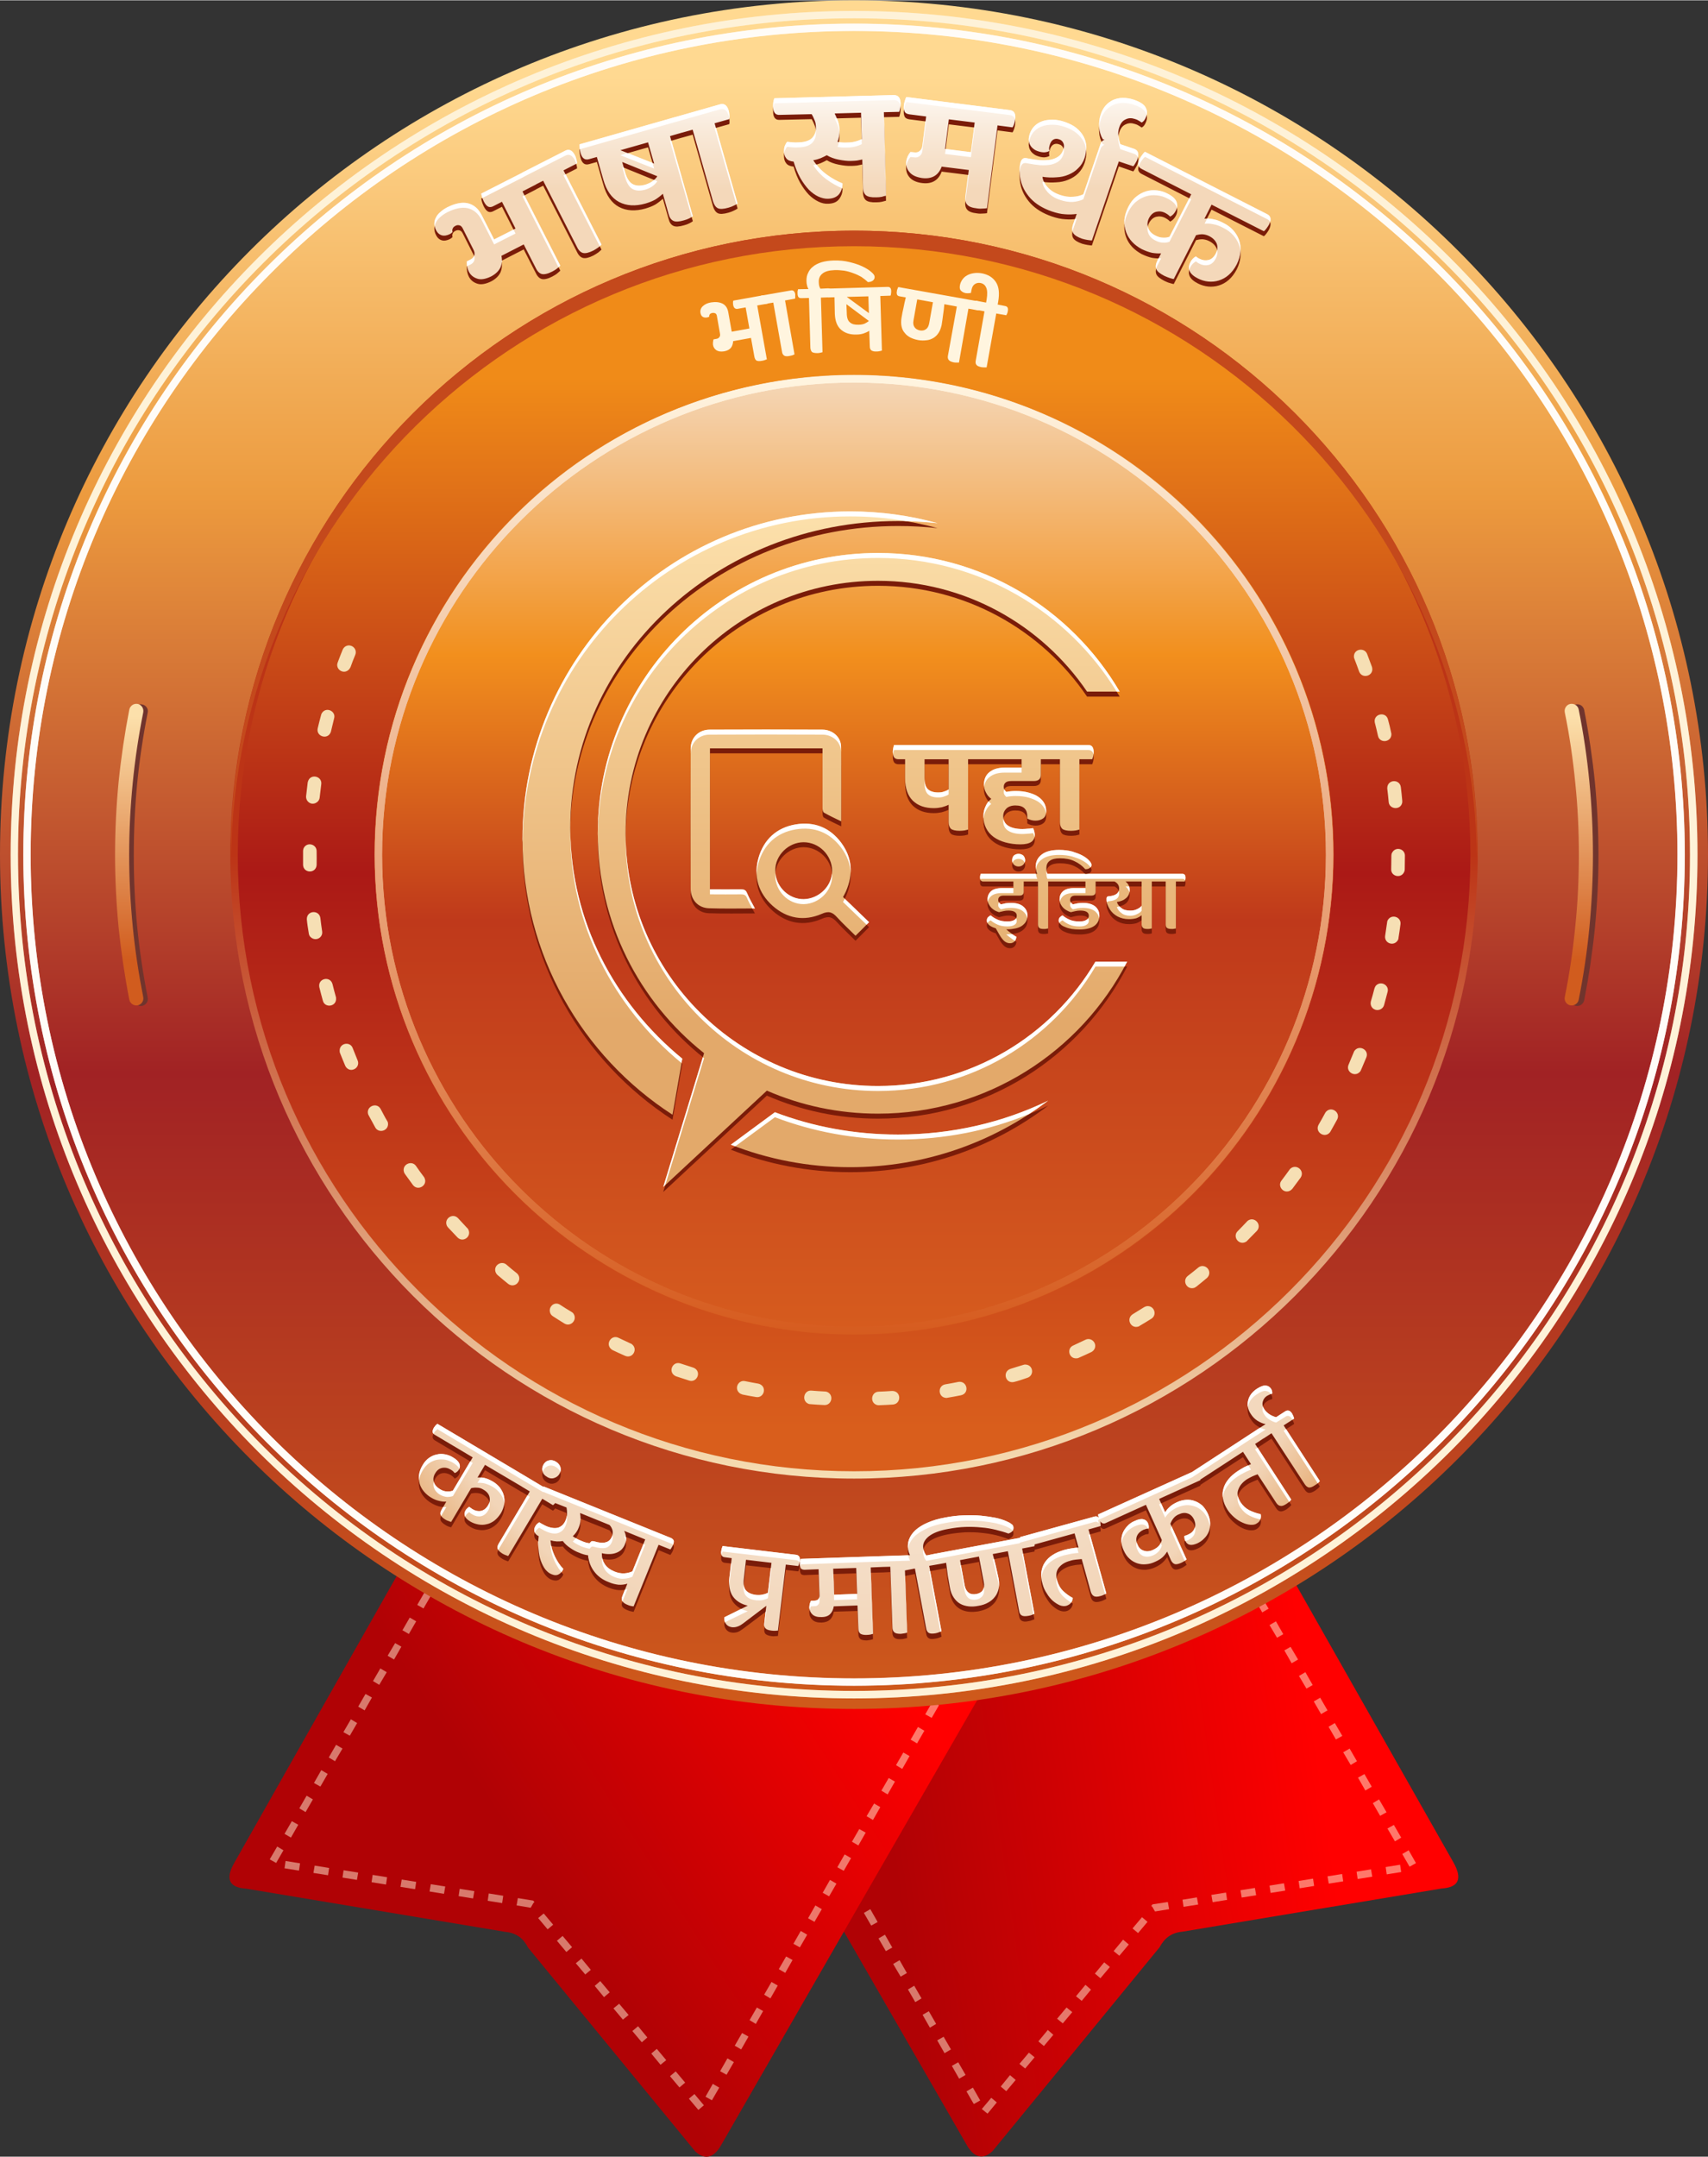 <?xml version="1.0" encoding="UTF-8"?>
<!DOCTYPE svg PUBLIC "-//W3C//DTD SVG 1.1//EN" "http://www.w3.org/Graphics/SVG/1.1/DTD/svg11.dtd">
<!-- Creator: CorelDRAW X7 -->
<svg xmlns="http://www.w3.org/2000/svg" xml:space="preserve" width="484px" height="611px" version="1.1" style="shape-rendering:geometricPrecision; text-rendering:geometricPrecision; image-rendering:optimizeQuality; fill-rule:evenodd; clip-rule:evenodd"
viewBox="0 0 9575 12084"
 xmlns:xlink="http://www.w3.org/1999/xlink">
 <rect x="0" y="0" width="9575" height="12084" fill="#333333" stroke="none"/>
 <defs>
  <style type="text/css">
   <![CDATA[
    .str0 {stroke:#FEFEFE;stroke-width:41.197;stroke-opacity:0.4}
    .str1 {stroke:#FEFEFE;stroke-width:41.197;stroke-opacity:0.651}
    .fil3 {fill:none}
    .fil20 {fill:none}
    .fil21 {fill:none}
    .fil5 {fill:#70342D}
    .fil17 {fill:#7A1C09}
    .fil14 {fill:#C4491C}
    .fil24 {fill:white}
    .fil25 {fill:#7A1C09;fill-rule:nonzero}
    .fil22 {fill:#7A1C09;fill-rule:nonzero}
    .fil11 {fill:#F6DFB4;fill-rule:nonzero}
    .fil6 {fill:#FFEBBF;fill-rule:nonzero}
    .fil16 {fill:#FFF5DF;fill-rule:nonzero}
    .fil7 {fill:#FFF7EB;fill-rule:nonzero}
    .fil19 {fill:white;fill-rule:nonzero}
    .fil1 {fill:#FFF0D4;fill-rule:nonzero;fill-opacity:0.502}
    .fil13 {fill:url(#id0)}
    .fil10 {fill:url(#id1)}
    .fil4 {fill:url(#id2)}
    .fil12 {fill:url(#id3)}
    .fil9 {fill:url(#id4)}
    .fil8 {fill:url(#id5)}
    .fil0 {fill:url(#id6)}
    .fil2 {fill:url(#id7)}
    .fil15 {fill:url(#id8)}
    .fil18 {fill:url(#id9)}
    .fil23 {fill:url(#id10)}
    .fil26 {fill:url(#id11);fill-rule:nonzero}
   ]]>
  </style>
  <linearGradient id="id0" gradientUnits="userSpaceOnUse" x1="4787.75" y1="2098.23" x2="4787.75" y2="7751.59">
   <stop offset="0" style="stop-opacity:1; stop-color:#F4D8BA"/>
   <stop offset="0.278" style="stop-opacity:1; stop-color:#F28F1D"/>
   <stop offset="0.541" style="stop-opacity:1; stop-color:#BF391B"/>
   <stop offset="1" style="stop-opacity:1; stop-color:#D9601F"/>
  </linearGradient>
  <linearGradient id="id1" gradientUnits="userSpaceOnUse" x1="4787.66" y1="2119.2" x2="4787.75" y2="8000.71">
   <stop offset="0" style="stop-opacity:1; stop-color:#F08B18"/>
   <stop offset="0.471" style="stop-opacity:1; stop-color:#AB1916"/>
   <stop offset="1" style="stop-opacity:1; stop-color:#D95E1C"/>
  </linearGradient>
  <linearGradient id="id2" gradientUnits="userSpaceOnUse" x1="4805.57" y1="424.21" x2="4805.57" y2="9554.04">
   <stop offset="0" style="stop-opacity:1; stop-color:#FFD991"/>
   <stop offset="0.259" style="stop-opacity:1; stop-color:#EC9A3E"/>
   <stop offset="0.612" style="stop-opacity:1; stop-color:#A12224"/>
   <stop offset="1" style="stop-opacity:1; stop-color:#CF5A1B"/>
  </linearGradient>
  <linearGradient id="id3" gradientUnits="userSpaceOnUse" x1="4786.47" y1="8304.46" x2="4786.56" y2="4787.66">
   <stop offset="0" style="stop-opacity:1; stop-color:#F6DFB4"/>
   <stop offset="1" style="stop-opacity:1; stop-color:#BC3416"/>
  </linearGradient>
  <linearGradient id="id4" gradientUnits="userSpaceOnUse" x1="8924.1" y1="4009.32" x2="8928.82" y2="5373.27">
   <stop offset="0" style="stop-opacity:1; stop-color:#FCE0AB"/>
   <stop offset="1" style="stop-opacity:1; stop-color:#D15C1E"/>
  </linearGradient>
  <linearGradient id="id5" gradientUnits="userSpaceOnUse" xlink:href="#id4" x1="797.671" y1="4009.32" x2="802.388" y2="5373.27">
  </linearGradient>
  <linearGradient id="id6" gradientUnits="userSpaceOnUse" x1="7235.93" y1="8774.07" x2="4822.83" y2="9123.48">
   <stop offset="0" style="stop-opacity:1; stop-color:red"/>
   <stop offset="1" style="stop-opacity:1; stop-color:#B00205"/>
  </linearGradient>
  <linearGradient id="id7" gradientUnits="userSpaceOnUse" x1="2405.76" y1="9569.62" x2="4350.28" y2="8330.36">
   <stop offset="0" style="stop-opacity:1; stop-color:#B00205"/>
   <stop offset="1" style="stop-opacity:1; stop-color:red"/>
  </linearGradient>
  <linearGradient id="id8" gradientUnits="objectBoundingBox" x1="55.247%" y1="0.333%" x2="55.249%" y2="100.849%">
   <stop offset="0" style="stop-opacity:1; stop-color:#FFF4DF"/>
   <stop offset="1" style="stop-opacity:1; stop-color:#D65B1E"/>
  </linearGradient>
  <linearGradient id="id9" gradientUnits="userSpaceOnUse" x1="3628.23" y1="5725.97" x2="3628.46" y2="2877.59">
   <stop offset="0" style="stop-opacity:1; stop-color:#E3A96A"/>
   <stop offset="1" style="stop-opacity:1; stop-color:#FCE0AB"/>
  </linearGradient>
  <radialGradient id="id10" gradientUnits="userSpaceOnUse" gradientTransform="matrix(7.76046E-017 1.267 -1.267 7.76055E-017 13066 391)" cx="4823.2" cy="6504.09" r="2525.43" fx="4823.2" fy="6504.09">
   <stop offset="0" style="stop-opacity:1; stop-color:#FEFEFE"/>
   <stop offset="0.878" style="stop-opacity:1; stop-color:#F2D5B8"/>
   <stop offset="1" style="stop-opacity:1; stop-color:#E6AC73"/>
  </radialGradient>
  <linearGradient id="id11" gradientUnits="userSpaceOnUse" x1="4558.39" y1="1056.65" x2="4558.39" y2="431.94">
   <stop offset="0" style="stop-opacity:1; stop-color:#F4D8BA"/>
   <stop offset="0.561" style="stop-opacity:1; stop-color:#F9EBDC"/>
   <stop offset="1" style="stop-opacity:1; stop-color:white"/>
  </linearGradient>
 </defs>
 <g id="Layer_x0020_1">
  <g id="_407802816">
   <g>
    <g>
     <path class="fil0" d="M4728 9283l-456 94 -126 25 -85 18 -76 15 -37 8 -10 2 36 63 757 1315 694 1205c39,60 84,75 139,25l937 -1143c25,-47 62,-81 128,-87l1453 -242c95,-6 117,-54 67,-144l-880 -1552 -30 -52 -4 -8 -16 -28 -12 -21 -16 3 -125 25 -67 14 -43 9 -2228 456z"/>
     <path class="fil1" d="M6993 8891l36 -21 -41 -71 -36 21 41 71zm-2853 520l-36 21 41 71 36 -20 -41 -72zm82 143l-36 21 41 71 36 -20 -41 -72zm82 143l-36 21 41 71 36 -20 -41 -72zm82 143l-35 21 41 71 35 -20 -41 -72zm82 143l-35 20 41 72 35 -21 -41 -71zm83 143l-36 20 41 72 36 -21 -41 -71zm82 143l-36 20 41 72 36 -21 -41 -71zm82 143l-36 20 41 72 36 -21 -41 -71zm82 142l-36 21 41 71 36 -20 -41 -72zm82 143l-36 21 41 71 36 -20 -41 -72zm82 143l-36 21 41 71 36 -20 -41 -72zm82 143l-36 21 42 71 35 -20 -41 -72zm82 143l-35 21 41 71 35 -21 -41 -71zm82 143l-35 20 41 72 35 -21 -41 -71zm83 143l-36 20 41 72 36 -21 -41 -71zm82 143l-36 20 41 72 36 -21 -41 -71zm82 142l-36 21 41 71 36 -20 -41 -72zm50 120l32 26 52 -63 -31 -26 -53 63zm106 -126l31 26 53 -63 -32 -27 -52 64zm105 -127l32 26 53 -63 -32 -26 -53 63zm106 -126l31 26 53 -63 -31 -27 -53 64zm105 -127l32 26 53 -63 -32 -26 -53 63zm106 -126l32 26 52 -63 -31 -27 -53 64zm106 -127l31 26 53 -63 -32 -26 -52 63zm105 -126l32 26 53 -63 -32 -27 -53 64zm106 -127l31 26 53 -63 -31 -26 -53 63zm105 -126l6 5 15 26 79 -13 -7 -40 -86 13 -7 9zm175 -35l6 40 82 -13 -7 -40 -81 13zm162 -27l7 41 81 -13 -6 -41 -82 13zm163 -26l7 41 81 -13 -7 -41 -81 13zm163 -26l6 41 82 -13 -7 -41 -81 13zm163 -26l6 41 81 -13 -6 -41 -81 13zm162 -26l7 41 81 -13 -6 -41 -82 13zm163 -26l6 41 82 -13 -7 -41 -81 13zm163 -26l6 41 81 -13 -6 -41 -81 13zm134 -2l36 -20 -41 -72 -36 21 41 71zm-82 -142l35 -21 -41 -71 -36 20 42 72zm-83 -143l36 -20 -42 -72 -35 21 41 71zm-83 -142l36 -21 -41 -71 -36 20 41 72zm-82 -143l35 -21 -41 -71 -36 21 42 71zm-83 -143l36 -20 -42 -72 -35 21 41 71zm-83 -142l36 -21 -41 -71 -36 21 41 71zm-82 -143l35 -20 -41 -72 -36 21 42 71zm-83 -142l36 -21 -42 -71 -35 20 41 72zm-82 -143l35 -20 -41 -72 -36 21 42 71zm-83 -142l36 -21 -42 -71 -35 20 41 72z"/>
     <path class="fil2" d="M2254 8777c-314,553 -627,1107 -941,1661 -51,90 -29,138 67,144 484,81 968,161 1452,242 66,6 104,40 128,88 313,381 625,762 938,1143 54,49 100,35 139,-26 495,-861 991,-1722 1487,-2583 -1090,-223 -2180,-446 -3270,-669z"/>
     <path class="fil1" d="M2457 8870l-36 -21 41 -71 36 21 -41 71zm2853 520l36 21 -41 71 -36 -20 41 -72zm-82 143l36 21 -41 71 -36 -20 41 -72zm-82 143l36 21 -41 71 -36 -21 41 -71zm-82 143l35 20 -41 72 -35 -21 41 -71zm-82 143l35 20 -41 72 -35 -21 41 -71zm-82 143l35 20 -41 72 -36 -21 42 -71zm-83 143l36 20 -41 72 -36 -21 41 -71zm-82 142l36 21 -41 71 -36 -20 41 -72zm-82 143l36 21 -41 71 -36 -20 41 -72zm-82 143l36 21 -41 71 -36 -20 41 -72zm-82 143l36 21 -41 71 -36 -20 41 -72zm-82 143l36 20 -41 72 -36 -21 41 -71zm-82 143l35 20 -41 72 -35 -21 41 -71zm-82 143l35 20 -41 72 -35 -21 41 -71zm-83 143l36 20 -41 72 -36 -21 41 -71zm-82 142l36 21 -41 71 -36 -20 41 -72zm-82 143l36 21 -41 71 -36 -20 41 -72zm-50 120l-31 26 -53 -63 31 -26 53 63zm-105 -127l-32 27 -53 -63 32 -27 53 63zm-106 -126l-32 26 -52 -63 31 -26 53 63zm-106 -127l-31 27 -53 -63 32 -27 52 63zm-105 -126l-32 26 -53 -63 32 -26 53 63zm-106 -127l-32 27 -52 -63 31 -27 53 63zm-106 -126l-31 26 -53 -63 32 -26 52 63zm-105 -127l-32 27 -53 -63 32 -27 53 63zm-106 -126l-31 26 -53 -63 31 -26 53 63zm-105 -127l-6 6 -15 26 -79 -13 7 -41 86 14 7 8zm-175 -35l-6 41 -81 -13 6 -41 81 13zm-162 -26l-7 41 -81 -13 6 -41 82 13zm-163 -26l-7 41 -81 -13 7 -41 81 13zm-163 -26l-6 41 -82 -13 7 -41 81 13zm-163 -26l-6 41 -81 -13 6 -41 81 13zm-162 -26l-7 41 -81 -13 6 -41 82 13zm-163 -26l-6 41 -82 -13 7 -41 81 13zm-163 -26l-6 41 -81 -13 6 -41 81 13zm-134 -2l-36 -20 42 -72 35 21 -41 71zm83 -142l-36 -21 41 -71 36 20 -41 72zm82 -143l-35 -21 41 -71 35 21 -41 71zm83 -143l-36 -20 41 -72 36 21 -41 71zm82 -142l-35 -21 41 -71 36 21 -42 71zm83 -143l-36 -20 42 -72 35 21 -41 71zm83 -142l-36 -21 41 -71 36 20 -41 72zm82 -143l-35 -21 41 -71 36 21 -42 71zm83 -142l-36 -21 42 -71 35 20 -41 72zm83 -143l-36 -21 41 -71 36 21 -41 71zm82 -143l-35 -20 41 -71 35 20 -41 71z"/>
    </g>
    <g>
     <circle class="fil3" cx="4788" cy="4751" r="4751"/>
     <path class="fil4" d="M4788 0c2644,0 4787,2143 4787,4788 0,2644 -2143,4787 -4787,4787 -2645,0 -4788,-2143 -4788,-4787 0,-2645 2143,-4788 4788,-4788zm0 1306c1923,0 3482,1559 3482,3482 0,1923 -1559,3482 -3482,3482 -1923,0 -3482,-1559 -3482,-3482 0,-1923 1559,-3482 3482,-3482z"/>
     <path class="fil5" d="M828 5588c-26,-131 -46,-264 -59,-397 -13,-133 -19,-267 -19,-401 0,-134 6,-268 19,-401 13,-133 33,-266 59,-397 5,-21 -9,-42 -31,-46 -21,-5 -42,9 -46,31 -27,133 -47,268 -60,404 -14,136 -20,273 -20,409 0,137 6,273 20,409 13,136 33,271 60,404 4,22 25,36 46,32 22,-5 36,-26 31,-47z"/>
     <path class="fil6" d="M4788 60c1305,0 2487,529 3343,1385 855,855 1385,2037 1385,3343 0,1305 -530,2487 -1385,3343 -856,855 -2038,1385 -3343,1385 -1306,0 -2488,-530 -3343,-1385 -856,-856 -1385,-2038 -1385,-3343 0,-1306 529,-2488 1385,-3343 855,-856 2037,-1385 3343,-1385zm3314 1414c-848,-848 -2020,-1373 -3314,-1373 -1295,0 -2466,525 -3314,1373 -848,848 -1373,2019 -1373,3314 0,1294 525,2465 1373,3314 848,848 2019,1372 3314,1372 1294,0 2466,-524 3314,-1372 848,-849 1372,-2020 1372,-3314 0,-1295 -524,-2466 -1372,-3314z"/>
     <path class="fil7" d="M4788 131c1286,0 2450,521 3293,1364 842,842 1364,2007 1364,3293 0,1286 -522,2450 -1364,3293 -843,842 -2007,1364 -3293,1364 -1286,0 -2451,-522 -3293,-1364 -843,-843 -1364,-2007 -1364,-3293 0,-1286 521,-2451 1364,-3293 842,-843 2007,-1364 3293,-1364zm3264 1393c-836,-836 -1990,-1352 -3264,-1352 -1275,0 -2429,516 -3264,1352 -836,835 -1352,1989 -1352,3264 0,1274 516,2428 1352,3264 835,835 1989,1352 3264,1352 1274,0 2428,-517 3264,-1352 835,-836 1352,-1990 1352,-3264 0,-1275 -517,-2429 -1352,-3264z"/>
     <path class="fil5" d="M8803 3992c26,131 46,264 59,397 13,133 19,267 19,401 0,134 -6,268 -19,401 -13,134 -33,266 -59,397 -4,21 10,42 31,47 22,4 42,-10 47,-31 26,-134 46,-269 60,-405 13,-136 20,-272 20,-409 0,-136 -7,-273 -20,-409 -14,-136 -34,-271 -60,-404 -5,-22 -25,-36 -47,-31 -21,4 -35,25 -31,46z"/>
     <path class="fil8" d="M803 5586c-26,-132 -46,-264 -59,-397 -13,-133 -20,-267 -20,-401 0,-134 7,-268 20,-402 13,-133 33,-265 59,-396 4,-22 -10,-43 -31,-47 -22,-4 -42,10 -47,31 -26,134 -46,269 -60,405 -13,136 -20,272 -20,409 0,136 7,273 20,409 14,135 34,270 60,404 5,21 25,35 47,31 21,-4 35,-25 31,-46z"/>
     <path class="fil9" d="M8772 3990c27,131 46,263 59,396 14,134 20,268 20,402 0,134 -6,268 -20,401 -13,133 -32,265 -59,397 -4,21 10,42 31,46 22,4 43,-10 47,-31 27,-134 47,-269 60,-404 13,-136 20,-273 20,-409 0,-137 -7,-273 -20,-409 -13,-136 -33,-271 -60,-405 -4,-21 -25,-35 -47,-31 -21,4 -35,25 -31,47z"/>
     <circle class="fil10" cx="4788" cy="4788" r="3485"/>
     <path class="fil11" d="M7664 3663c-15,-38 -74,-29 -74,14 0,5 1,9 3,14 9,23 18,47 26,70 17,45 84,25 73,-22l-1 -4c-9,-24 -18,-48 -27,-72zm-5672 4c6,-17 1,-34 -14,-45 -21,-14 -47,-6 -57,17 -10,24 -19,48 -28,72 -15,39 37,72 66,36 2,-3 4,-6 6,-10 8,-23 17,-46 27,-70zm-119 357c12,-40 -45,-68 -69,-29 -2,4 -3,6 -4,10 -7,25 -13,50 -19,75 -10,46 58,67 74,19 6,-25 12,-50 18,-75zm-72 369c6,-46 -62,-62 -75,-14l-1 4c-3,26 -6,51 -9,77 -1,14 5,27 16,35 23,17 57,1 60,-27 3,-25 6,-50 9,-75zm-26 375c0,-40 -55,-54 -73,-16 -2,6 -3,10 -3,15 0,26 0,52 0,78 2,48 72,50 76,1 1,-26 0,-52 0,-78zm21 375c-6,-47 -76,-44 -76,6 2,26 7,54 11,80 1,8 5,17 12,22 27,24 68,2 63,-33 -4,-25 -7,-50 -10,-75zm68 370c-13,-48 -83,-32 -74,17 6,25 13,51 20,76 11,43 77,34 74,-13 0,-3 0,-5 -1,-8 -7,-24 -13,-48 -19,-72zm113 358c-14,-37 -71,-29 -73,13 0,5 0,10 2,15 10,24 19,48 29,71 8,18 27,28 45,22 22,-6 34,-30 25,-51 -9,-23 -19,-47 -28,-70zm157 342c-22,-41 -84,-14 -70,30 1,2 2,4 3,6 12,23 25,45 37,68 20,35 77,18 71,-26 -1,-5 -2,-8 -5,-12 -12,-19 -25,-46 -36,-66zm198 319c-23,-33 -78,-10 -68,32 1,5 3,8 6,13 15,21 30,41 45,62 28,36 84,2 65,-39 -1,-2 -2,-5 -4,-7 -15,-20 -30,-40 -44,-61zm236 293c-30,-32 -82,3 -62,44 2,3 4,5 6,8 17,18 35,37 53,56 32,32 84,-8 58,-49 -1,-1 -2,-3 -4,-4 -17,-18 -34,-37 -51,-55zm271 260c-25,-22 -66,-1 -63,32 1,11 6,20 14,27 19,16 39,33 59,49 18,14 44,10 56,-10 11,-16 7,-38 -8,-50 -20,-16 -39,-31 -58,-48zm301 225c-16,-11 -37,-8 -49,7 -15,17 -11,45 8,57 21,14 43,27 65,41 35,22 77,-22 49,-58 -3,-3 -6,-5 -9,-7 -22,-13 -43,-26 -64,-40zm327 185c-40,-19 -75,35 -40,64 2,2 5,3 7,5 23,11 47,22 70,32 43,19 75,-39 37,-66 -1,-1 -3,-2 -6,-3 -22,-10 -45,-21 -68,-32zm348 144c-44,-15 -71,46 -31,69 2,1 4,2 6,3 25,8 49,16 74,24 42,13 70,-47 29,-70 -2,-1 -4,-2 -7,-3 -24,-8 -47,-15 -71,-23zm362 99c-39,-9 -65,45 -27,70 4,2 7,3 12,5 25,5 50,10 76,14 44,8 64,-55 20,-73 -2,-1 -5,-1 -7,-2 -24,-4 -49,-9 -74,-14zm372 53c-43,-4 -58,60 -14,75 3,0 6,1 8,1 26,2 52,4 78,5 42,2 56,-57 15,-74 -4,-1 -8,-2 -12,-2 -25,-1 -50,-3 -75,-5zm376 6c-42,2 -50,63 -8,75 4,1 7,1 12,1 26,-1 51,-2 77,-4 46,-4 48,-72 -1,-76 -1,0 -3,0 -5,0 -25,2 -50,3 -75,4zm374 -41c-44,8 -41,74 6,76 2,0 5,0 7,-1 25,-4 51,-9 76,-14 48,-11 35,-81 -14,-75 -25,5 -50,10 -75,14zm366 -87c-46,15 -30,83 18,74 26,-6 53,-16 77,-24 39,-13 33,-72 -11,-74 -5,0 -8,0 -13,2 -24,7 -48,15 -71,22zm352 -131c-39,16 -25,77 20,72 4,0 7,-1 11,-3 23,-10 47,-21 70,-32 8,-4 15,-11 19,-20 13,-33 -21,-64 -52,-49 -23,11 -45,21 -68,32zm333 -175c-39,25 -11,83 32,69 3,-1 5,-2 7,-4 22,-13 44,-26 66,-40 34,-22 15,-76 -27,-70 -5,1 -10,3 -15,6 -21,13 -42,26 -63,39zm308 -214c-32,26 -5,80 38,66 4,-2 6,-4 10,-6 20,-16 40,-32 60,-49 11,-10 16,-25 12,-39 -8,-27 -40,-37 -61,-19 -20,16 -39,32 -59,47zm280 -251c-30,30 7,82 47,59 3,-2 5,-3 7,-6 18,-18 36,-37 54,-55 31,-35 -14,-84 -51,-57 -2,2 -3,3 -5,5 -17,18 -34,36 -52,54zm246 -284c-25,32 13,78 51,55 4,-3 7,-6 10,-9 15,-21 31,-41 46,-62 26,-39 -24,-81 -58,-50 -2,2 -3,4 -4,5 -15,21 -30,41 -45,61zm208 -313c-23,42 36,80 65,41 13,-22 26,-47 39,-70 21,-39 -32,-78 -63,-43 -1,2 -3,4 -4,6 -12,22 -24,44 -37,66zm168 -336c-17,39 36,73 65,38 2,-3 4,-5 5,-9 10,-23 20,-47 30,-71 16,-42 -41,-72 -67,-36 -2,3 -3,5 -4,8 -10,22 -19,47 -29,70zm125 -355c-4,17 2,34 17,43 21,13 50,2 57,-22 7,-25 13,-50 20,-75 10,-37 -39,-65 -67,-33 -3,5 -5,9 -7,15 -6,24 -13,48 -20,72zm80 -367c-5,41 47,60 70,26 3,-4 5,-9 5,-15 4,-25 8,-51 11,-76 6,-43 -54,-61 -73,-20 -1,4 -2,7 -2,10 -4,25 -7,50 -11,75zm34 -374c-2,40 54,54 72,17 3,-6 4,-10 4,-16 0,-25 1,-51 1,-77 0,-39 -53,-53 -72,-16 -3,5 -4,10 -4,16 0,25 -1,50 -1,76zm-14 -376c4,42 68,47 76,2 0,-3 0,-6 0,-10 -2,-25 -5,-51 -8,-76 -6,-46 -74,-44 -76,4 0,2 0,3 0,5 3,25 6,50 8,75zm-60 -371c10,45 79,36 75,-13l-1 -4c-5,-25 -11,-50 -18,-75 -12,-47 -83,-32 -74,17 6,25 13,50 18,75z"/>
     <path class="fil12" d="M4788 1291c965,0 1839,392 2472,1024 633,633 1024,1507 1024,2473 0,965 -391,1839 -1024,2472 -633,633 -1507,1024 -2472,1024 -966,0 -1840,-391 -2473,-1024 -632,-633 -1024,-1507 -1024,-2472 0,-966 392,-1840 1024,-2473 633,-632 1507,-1024 2473,-1024zm0 42c1908,0 3455,1546 3455,3455 0,1908 -1547,3455 -3455,3455 -1908,0 -3455,-1547 -3455,-3455 0,-1909 1547,-3455 3455,-3455z"/>
     <circle class="fil13" cx="4788" cy="4788" r="2689"/>
     <path class="fil14" d="M4788 1291c1929,0 3494,1561 3494,3486 0,14 -1,29 -1,43 -23,-1905 -1578,-3442 -3493,-3442 -1916,0 -3471,1537 -3494,3442 0,-14 0,-29 0,-43 0,-1925 1564,-3486 3494,-3486z"/>
    </g>
   </g>
   <path class="fil15" d="M4788 2101c741,0 1413,301 1899,787 486,486 787,1158 787,1900 0,741 -301,1413 -787,1899 -486,486 -1158,787 -1899,787 -742,0 -1414,-301 -1900,-787 -486,-486 -787,-1158 -787,-1899 0,-742 301,-1414 787,-1900 486,-486 1158,-787 1900,-787zm0 41c1461,0 2645,1185 2645,2646 0,1461 -1184,2645 -2645,2645 -1461,0 -2646,-1184 -2646,-2645 0,-1461 1185,-2646 2646,-2646z"/>
  </g>
  <path class="fil3" d="M4788 1872c1610,0 2915,1306 2915,2916 0,1610 -1305,2915 -2915,2915 -1610,0 -2915,-1305 -2915,-2915 0,-1610 1305,-2916 2915,-2916z"/>
  <path class="fil16" d="M4245 1710l54 302c-3,1 -7,2 -11,4 -5,2 -10,3 -16,4 -14,3 -24,2 -31,-1 -6,-4 -10,-11 -12,-22l-19 -105 -100 18c-1,15 -5,28 -13,38 -9,10 -21,16 -37,19 -19,3 -33,1 -44,-6 -10,-7 -17,-17 -19,-30 -1,-9 0,-20 3,-31l17 -3c7,-1 13,-5 16,-10 4,-5 5,-11 3,-20l-17 -97c-1,-8 -4,-13 -9,-16 -5,-2 -10,-3 -16,-2 -13,2 -19,9 -18,21 -4,2 -8,3 -11,4 -10,2 -18,1 -25,-3 -7,-4 -11,-11 -13,-21 -3,-15 2,-29 13,-39 12,-11 27,-18 46,-21 25,-4 47,-2 65,7 17,9 28,25 32,50l19 107 99 -18 -21 -118 -45 8c-13,2 -22,-5 -25,-22 0,-3 -1,-7 -1,-12 0,-5 1,-9 2,-12l167 -30c14,-2 22,5 25,21 0,4 1,8 1,13 0,5 -1,9 -1,13l-58 10z"/>
  <path id="1" class="fil16" d="M4401 1682l53 302c-3,2 -7,3 -11,5 -5,1 -10,3 -17,4 -14,3 -24,2 -30,-2 -6,-4 -11,-11 -12,-21l-49 -276 -43 7c-7,2 -13,1 -17,-3 -4,-4 -6,-10 -8,-19 0,-3 -1,-7 -1,-12 0,-5 0,-9 1,-12l166 -29c13,-3 22,4 25,21 0,3 0,8 0,13 0,5 0,9 -1,12l-56 10z"/>
  <path id="2" class="fil16" d="M4602 1666l9 306c-3,1 -7,2 -12,3 -5,1 -10,2 -17,2 -14,0 -24,-2 -30,-6 -5,-5 -8,-13 -9,-23l-8 -280 -43 1c-8,0 -13,-2 -16,-6 -3,-4 -5,-11 -5,-19 0,-4 0,-8 0,-13 1,-5 2,-9 3,-12l58 -1c-3,-6 -6,-12 -8,-21 -2,-8 -3,-16 -3,-25 0,-16 2,-31 9,-44 6,-14 15,-26 28,-36 12,-10 28,-18 47,-24 20,-6 42,-9 67,-10 33,-1 63,2 91,9 28,7 53,15 73,25 21,10 37,20 49,31 12,10 18,19 18,26 1,9 -3,16 -10,22 -7,5 -16,8 -28,8 -10,-10 -23,-20 -36,-29 -14,-8 -29,-15 -46,-21 -16,-6 -33,-11 -51,-14 -18,-2 -36,-4 -54,-3 -30,1 -52,7 -67,19 -15,12 -22,28 -21,48 0,7 1,14 2,20 2,7 4,12 7,17l43 -2c14,0 21,8 22,25 0,4 -1,8 -1,13 -1,5 -2,9 -3,12l-58 2z"/>
  <path id="3" class="fil16" d="M4935 1657l9 306c-4,1 -7,2 -12,3 -5,1 -10,2 -17,2 -14,1 -24,-2 -30,-6 -6,-5 -9,-12 -9,-23l-3 -87c-9,6 -20,11 -32,15 -12,4 -26,6 -40,6 -36,1 -64,-8 -86,-27 -22,-19 -33,-48 -35,-88l-2 -94 -31 1c-8,0 -13,-2 -17,-6 -3,-4 -5,-10 -5,-19 0,-4 0,-8 1,-13 1,-4 1,-8 3,-11l346 -10c14,-1 21,7 21,24 0,4 0,8 -1,13 0,5 -1,9 -3,12l-57 2zm-121 161c12,0 23,-2 33,-6 10,-5 18,-10 24,-15l-126 -94 2 49c0,26 6,44 18,53 11,10 28,14 49,13zm57 -65l-3 -94 -121 3 124 91z"/>
  <path id="4" class="fil16" d="M5429 1728l-53 302c-4,0 -8,0 -13,0 -4,0 -10,0 -16,-1 -14,-3 -23,-7 -28,-13 -5,-6 -7,-14 -5,-24l50 -276 -70 -13c-2,22 -4,41 -7,59 -2,18 -5,37 -8,57 -4,17 -9,32 -17,44 -8,13 -18,22 -29,29 -12,7 -25,12 -39,13 -15,2 -30,2 -47,-1 -16,-3 -31,-8 -43,-14 -13,-7 -24,-15 -32,-26 -9,-10 -15,-22 -18,-37 -3,-14 -3,-31 0,-49 3,-19 7,-38 11,-55 3,-18 8,-38 13,-58l-34 -6c-8,-1 -13,-5 -15,-9 -2,-5 -3,-12 -1,-20 0,-4 1,-8 3,-12 2,-5 3,-9 5,-11l443 79c14,2 19,12 16,28 -1,4 -2,8 -3,13 -2,4 -4,8 -6,11l-57 -10zm-272 122c14,2 25,0 34,-7 9,-6 15,-17 18,-33l21 -118 -88 -16 -21 118c-3,16 -1,28 6,38 6,9 16,15 30,18z"/>
  <path id="5" class="fil16" d="M5585 1755l-54 302c-4,0 -8,0 -13,0 -4,0 -10,0 -16,-1 -14,-3 -24,-7 -28,-13 -5,-6 -6,-14 -4,-24l49 -276 -43 -8c-7,-1 -12,-4 -15,-9 -2,-4 -2,-11 -1,-20 1,-3 2,-7 4,-12 1,-4 3,-8 5,-11l59 11 3 -17c5,-30 4,-52 -2,-66 -6,-15 -17,-24 -33,-27 -11,-2 -22,0 -32,7 -9,6 -15,17 -18,33l-3 16c-3,0 -6,1 -9,1 -6,1 -13,1 -20,0 -11,-2 -20,-7 -26,-13 -7,-6 -9,-16 -7,-29 2,-13 7,-24 14,-34 7,-10 16,-18 27,-24 11,-6 23,-10 37,-12 14,-2 29,-2 46,1 35,7 61,23 78,49 17,26 21,62 13,109l-3 17 41 8c14,2 19,12 16,28 0,4 -2,8 -3,12 -2,5 -4,9 -6,12l-56 -10z"/>
  <path class="fil3" d="M8524 4788c0,2087 -1691,3779 -3779,3779 -2087,0 -3778,-1692 -3778,-3779"/>
  <path class="fil15" d="M4788 2101c741,0 1413,301 1899,787 486,486 787,1158 787,1900 0,741 -301,1413 -787,1899 -486,486 -1158,787 -1899,787 -742,0 -1414,-301 -1900,-787 -486,-486 -787,-1158 -787,-1899 0,-742 301,-1414 787,-1900 486,-486 1158,-787 1900,-787zm0 41c1461,0 2645,1185 2645,2646 0,1461 -1184,2645 -2645,2645 -1461,0 -2646,-1184 -2646,-2645 0,-1461 1185,-2646 2646,-2646z"/>
  <g id="_407806080">
   <path class="fil17" d="M6051 4281l0 394c-6,2 -12,3 -20,5 -8,1 -17,2 -27,2 -24,0 -40,-4 -49,-11 -8,-8 -13,-20 -13,-38l0 -352 -32 0 -17 0 -1 0 -57 0 0 87c0,23 -13,35 -39,35l-125 0c-17,0 -28,3 -34,9 -7,6 -10,14 -10,24 0,6 1,11 4,16 3,4 6,8 10,12 16,-3 33,-5 53,-5 27,0 52,3 73,9 21,6 39,14 53,23 15,10 26,22 34,36 7,13 11,28 11,43 0,21 -6,35 -18,43 -11,8 -26,12 -42,12 -17,0 -32,-4 -46,-12 0,-2 0,-4 0,-6 0,-2 0,-4 0,-7 0,-18 -5,-33 -16,-44 -11,-11 -28,-16 -51,-16 -21,0 -38,6 -50,17 -12,12 -18,26 -18,43 0,23 9,41 27,53 18,12 45,19 81,19 10,0 20,-1 31,-2 10,0 20,-2 28,-3 3,4 5,10 7,17 2,8 3,15 3,21 0,17 -7,30 -19,39 -13,9 -34,14 -62,14 -30,0 -58,-4 -84,-11 -25,-7 -47,-17 -65,-30 -19,-14 -33,-30 -43,-50 -10,-19 -15,-42 -15,-67 0,-21 4,-39 12,-55 7,-17 18,-31 32,-42 -12,-9 -22,-20 -29,-34 -8,-14 -12,-29 -12,-46 0,-31 11,-54 31,-70 21,-17 49,-25 84,-25l96 0 0 -47 -228 0 -15 0 0 0 -57 0 0 394c-6,2 -12,3 -20,5 -8,1 -17,2 -27,2 -24,0 -40,-4 -49,-11 -8,-8 -13,-20 -13,-38l0 -97c-12,6 -24,10 -38,14 -14,3 -29,5 -45,5 -50,0 -89,-14 -118,-42 -28,-28 -43,-69 -43,-124l0 -108 -37 0c-12,0 -20,-4 -25,-11 -4,-6 -7,-17 -7,-31 0,-5 1,-12 2,-19 2,-8 3,-14 5,-19l448 0 16 0 392 0 18 0 214 0c21,0 31,13 31,40 0,6 -1,12 -2,21 -2,8 -4,14 -6,19l-72 0zm-1819 836c-88,0 -173,2 -258,-1 -61,-2 -102,-48 -102,-109 -1,-262 -1,-524 0,-786 0,-62 46,-106 107,-106 210,-1 420,-1 631,0 56,0 104,40 105,95 2,140 1,280 1,419 -33,-16 -66,-31 -97,-49 -6,-3 -8,-18 -8,-27 0,-101 0,-201 0,-302l0 -31 -631 0 0 790c59,0 116,1 174,0 18,0 27,4 34,21 12,28 27,55 44,86zm433 -211c-1,-87 -73,-160 -160,-160 -85,0 -159,73 -159,157 0,89 73,163 160,162 87,-2 159,-75 159,-159zm61 147c50,48 99,95 146,141 -26,26 -49,50 -76,76 -32,-32 -69,-66 -103,-103 -26,-29 -46,-38 -88,-19 -98,42 -193,26 -274,-46 -80,-72 -108,-164 -79,-268 30,-104 102,-170 209,-188 103,-17 191,17 255,103 62,84 68,177 26,273 -4,9 -9,18 -16,31zm196 1059c-782,0 -1415,-634 -1415,-1416 0,-782 633,-1415 1415,-1415 487,0 917,246 1172,621l183 0c-272,-465 -777,-777 -1355,-777 -868,0 -1571,704 -1571,1571 0,499 233,944 596,1232l-229 750 581 -540c191,83 401,129 623,129 608,0 1136,-346 1397,-852l-178 0c-246,417 -700,697 -1219,697zm112 272c-244,0 -477,-44 -690,-125l-247 182c207,81 433,126 670,126 416,0 801,-139 1109,-373 -252,122 -538,190 -842,190zm-1209 -425c-385,-315 -628,-778 -628,-1294 0,-949 823,-1719 1837,-1719 75,0 149,4 222,12 -156,-43 -320,-66 -489,-66 -1015,0 -1838,823 -1838,1837 0,648 335,1217 841,1544l55 -314zm1434 -1492c12,0 23,-1 33,-5 10,-3 19,-7 26,-12l0 -169 -135 0 0 103c0,31 6,53 19,65 13,12 32,18 57,18zm353 627c8,-2 17,-4 26,-6 10,-1 20,-2 30,-2 30,0 53,7 68,20 16,13 24,30 24,51 0,13 -3,24 -9,34 -5,9 -13,17 -23,24 -9,6 -21,11 -35,14 -14,3 -29,5 -45,5 -1,0 -3,0 -4,0 -1,0 -2,0 -4,-1 8,8 17,15 27,22 9,8 20,14 31,21 -1,10 -4,19 -10,25 -6,7 -15,11 -26,11 -12,0 -22,-4 -32,-12 -9,-8 -19,-21 -28,-37l-20 -35c-15,-4 -27,-10 -36,-17 -9,-8 -14,-16 -14,-26 0,-7 2,-13 6,-18 5,-5 10,-9 16,-11 10,9 23,17 39,24 16,7 34,10 55,10 17,0 30,-3 39,-9 9,-5 13,-13 13,-23 0,-19 -16,-29 -47,-29 -9,0 -18,1 -27,3 -10,2 -18,4 -26,6 -7,-2 -14,-5 -22,-9 -7,-4 -14,-9 -20,-15 -6,-6 -11,-13 -15,-21 -4,-8 -7,-17 -7,-27 0,-19 7,-34 20,-46 13,-11 33,-17 59,-17l66 0 0 -37 -169 0c-12,0 -18,-8 -18,-23 0,-3 0,-6 1,-10 1,-4 2,-8 3,-10l269 0 12 0 36 0c-3,-5 -5,-11 -6,-18 -2,-7 -3,-14 -3,-22 0,-29 12,-52 35,-69 22,-17 55,-25 96,-25 27,0 52,3 74,9 22,7 42,14 58,23 16,9 28,18 37,28 9,9 13,18 13,24 0,7 -3,13 -10,17 -6,5 -14,7 -25,7 -17,-19 -37,-34 -61,-45 -23,-11 -50,-16 -81,-16 -25,0 -43,4 -57,14 -13,9 -19,23 -19,41 0,6 0,12 1,17 1,6 3,11 5,15l29 0 11 0 259 0 12 0 301 0 9 0 135 0c12,0 18,7 18,21 0,3 0,7 -1,11 -1,5 -2,8 -3,11l-50 0 0 263c-3,1 -6,1 -10,2 -4,1 -9,1 -14,1 -12,0 -21,-2 -26,-6 -5,-4 -7,-11 -7,-20l0 -240 -28 0 -9 0 0 0 -41 0 0 263c-2,1 -6,1 -10,2 -4,1 -9,1 -14,1 -12,0 -21,-2 -25,-6 -5,-4 -8,-11 -8,-20l0 -51c-8,7 -19,13 -30,17 -12,3 -25,5 -40,5 -25,0 -46,-5 -65,-15 -18,-10 -33,-23 -43,-40 -6,-9 -11,-19 -15,-30 -3,-10 -4,-19 -4,-27 0,-4 0,-8 2,-11 2,-3 5,-4 9,-5 21,-2 36,-6 46,-14 9,-7 14,-17 14,-30 0,-9 -3,-17 -7,-23 -5,-7 -11,-12 -19,-16l-51 0 -12 0 -43 0 0 57c0,15 -8,22 -24,22l-87 0c-12,0 -20,2 -25,7 -4,4 -7,10 -7,17 0,6 2,12 5,15 3,4 7,8 11,10 9,-2 17,-4 27,-6 9,-1 19,-2 29,-2 30,0 53,7 69,20 15,13 23,30 23,51 0,26 -10,45 -30,59 -20,13 -47,19 -81,19 -16,0 -30,-1 -44,-3 -14,-3 -27,-6 -37,-11 -11,-4 -20,-9 -26,-16 -6,-6 -10,-12 -10,-20 0,-8 2,-14 7,-19 4,-4 9,-8 15,-10 10,9 23,17 39,24 16,7 34,10 55,10 18,0 31,-3 39,-9 9,-5 14,-13 14,-23 0,-19 -16,-29 -48,-29 -9,0 -18,1 -27,3 -9,2 -18,4 -26,6 -7,-2 -14,-5 -21,-9 -8,-4 -15,-9 -21,-15 -6,-6 -11,-13 -15,-21 -4,-8 -6,-17 -6,-27 0,-19 6,-34 20,-46 13,-11 32,-17 58,-17l67 0 0 -37 -160 0 -10 0 -39 0 0 263c-3,1 -6,1 -10,2 -4,1 -9,1 -15,1 -12,0 -21,-2 -25,-6 -5,-4 -7,-11 -7,-20l0 -240 -26 0 -12 0 0 0 -42 0 0 57c0,15 -8,22 -24,22l-87 0c-12,0 -20,2 -25,7 -5,4 -7,10 -7,17 0,6 1,12 5,15 3,4 6,8 11,10zm62 -248c0,-9 3,-18 9,-25 7,-6 16,-10 27,-10 11,0 20,4 27,10 6,7 10,16 10,25 0,10 -4,18 -10,25 -7,7 -16,11 -27,11 -11,0 -20,-4 -27,-11 -6,-7 -9,-15 -9,-25zm662 284c14,0 27,-3 38,-9 11,-5 20,-11 26,-19l0 -136 -90 0c6,5 12,12 16,20 5,7 7,16 7,26 0,10 -2,19 -5,27 -4,8 -9,15 -15,21 -7,5 -14,10 -23,13 -9,4 -18,6 -29,8 5,14 13,25 26,34 12,10 28,15 49,15z"/>
   <path class="fil18" d="M6051 4253l0 394c-6,2 -12,3 -20,5 -8,1 -17,2 -27,2 -24,0 -40,-4 -49,-11 -8,-8 -13,-20 -13,-38l0 -352 -32 0 -17 0 -1 0 -57 0 0 87c0,23 -13,35 -39,35l-125 0c-17,0 -28,3 -34,9 -7,6 -10,14 -10,24 0,6 1,11 4,16 3,4 6,8 10,12 16,-3 33,-5 53,-5 27,0 52,3 73,9 21,6 39,13 53,23 15,10 26,22 34,36 7,13 11,28 11,43 0,21 -6,35 -18,43 -11,8 -26,12 -42,12 -17,0 -32,-4 -46,-12 0,-2 0,-4 0,-6 0,-2 0,-4 0,-7 0,-18 -5,-33 -16,-44 -11,-11 -28,-16 -51,-16 -21,0 -38,6 -50,17 -12,12 -18,26 -18,43 0,23 9,41 27,53 18,12 45,19 81,19 10,0 20,-1 31,-2 10,0 20,-2 28,-3 3,4 5,10 7,17 2,8 3,15 3,21 0,17 -7,30 -19,39 -13,9 -34,14 -62,14 -30,0 -58,-4 -84,-11 -25,-7 -47,-17 -65,-30 -19,-14 -33,-30 -43,-50 -10,-19 -15,-42 -15,-67 0,-21 4,-39 12,-55 7,-17 18,-31 32,-42 -12,-9 -22,-20 -29,-34 -8,-14 -12,-29 -12,-46 0,-31 11,-54 31,-70 21,-17 49,-25 84,-25l96 0 0 -47 -228 0 -15 0 0 0 -57 0 0 394c-6,2 -12,3 -20,5 -8,1 -17,2 -27,2 -24,0 -40,-4 -49,-11 -8,-8 -13,-20 -13,-38l0 -97c-12,6 -24,10 -38,14 -14,3 -29,5 -45,5 -50,0 -89,-14 -118,-42 -28,-28 -43,-69 -43,-124l0 -108 -37 0c-12,0 -20,-4 -25,-11 -4,-6 -7,-17 -7,-31 0,-5 1,-12 2,-19 2,-8 3,-14 5,-19l448 0 16 0 392 0 18 0 214 0c21,0 31,13 31,40 0,6 -1,12 -2,21 -2,8 -4,14 -6,19l-72 0zm-1819 836c-88,0 -173,2 -258,-1 -61,-2 -102,-48 -102,-109 -1,-262 -1,-524 0,-786 0,-62 46,-106 107,-106 210,-1 420,-1 631,0 56,0 104,40 105,95 2,140 1,279 1,419 -33,-16 -66,-31 -97,-49 -6,-3 -8,-18 -8,-27 0,-101 0,-201 0,-302l0 -31 -631 0 0 790c59,0 116,1 174,0 18,0 27,4 34,21 12,28 27,55 44,86zm433 -211c-1,-87 -73,-160 -160,-160 -85,0 -159,73 -159,157 0,89 73,163 160,162 87,-2 159,-75 159,-159zm61 147c50,48 99,95 146,141 -26,26 -49,50 -76,76 -32,-32 -69,-66 -103,-103 -26,-29 -46,-38 -88,-19 -98,42 -193,26 -274,-46 -80,-72 -108,-164 -79,-268 30,-104 102,-170 209,-188 103,-17 191,17 255,103 62,84 68,177 26,273 -4,9 -9,18 -16,31zm196 1059c-782,0 -1415,-634 -1415,-1416 0,-782 633,-1415 1415,-1415 487,0 917,246 1172,621l183 0c-272,-465 -777,-777 -1355,-777 -868,0 -1571,704 -1571,1571 0,499 233,944 596,1232l-229 750 581 -540c191,83 401,129 623,129 608,0 1136,-346 1397,-852l-178 0c-246,417 -700,697 -1219,697zm112 272c-244,0 -477,-44 -690,-125l-247 182c207,81 433,126 670,126 416,0 801,-139 1109,-373 -252,122 -538,190 -842,190zm-1209 -425c-385,-315 -628,-778 -628,-1294 0,-949 823,-1719 1837,-1719 75,0 149,4 222,12 -156,-43 -320,-66 -489,-66 -1015,0 -1838,823 -1838,1837 0,648 335,1217 841,1544l55 -314zm1434 -1492c12,0 23,-1 33,-5 10,-3 19,-7 26,-12l0 -169 -135 0 0 103c0,31 6,53 19,65 13,12 32,18 57,18zm353 627c8,-2 17,-4 26,-6 10,-1 20,-2 30,-2 30,0 53,7 68,20 16,13 24,30 24,51 0,13 -3,24 -9,34 -5,9 -13,17 -23,24 -9,6 -21,11 -35,14 -14,3 -29,5 -45,5 -1,0 -3,0 -4,0 -1,0 -2,0 -4,-1 8,8 17,15 27,22 9,8 20,14 31,21 -1,10 -4,19 -10,25 -6,7 -15,11 -26,11 -12,0 -22,-4 -32,-12 -9,-8 -19,-21 -28,-37l-20 -35c-15,-4 -27,-10 -36,-17 -9,-8 -14,-16 -14,-26 0,-7 2,-13 6,-18 5,-5 10,-9 16,-11 10,9 23,17 39,24 16,7 34,10 55,10 17,0 30,-3 39,-9 9,-5 13,-13 13,-23 0,-19 -16,-29 -47,-29 -9,0 -18,1 -27,3 -10,2 -18,4 -26,6 -7,-2 -14,-5 -22,-9 -7,-4 -14,-9 -20,-15 -6,-6 -11,-13 -15,-21 -4,-8 -7,-17 -7,-27 0,-19 7,-34 20,-46 13,-11 33,-17 59,-17l66 0 0 -37 -169 0c-12,0 -18,-8 -18,-23 0,-3 0,-6 1,-10 1,-4 2,-8 3,-10l269 0 12 0 36 0c-3,-5 -5,-11 -6,-18 -2,-7 -3,-14 -3,-22 0,-29 12,-52 35,-69 22,-17 55,-25 96,-25 27,0 52,3 74,9 22,7 42,14 58,23 16,9 28,18 37,28 9,9 13,18 13,24 0,7 -3,13 -10,17 -6,5 -14,7 -25,7 -17,-19 -37,-34 -61,-45 -23,-11 -50,-16 -81,-16 -25,0 -43,4 -57,14 -13,9 -19,23 -19,41 0,6 0,12 1,17 1,6 3,11 5,15l29 0 11 0 259 0 12 0 301 0 9 0 135 0c12,0 18,7 18,21 0,3 0,7 -1,11 -1,5 -2,8 -3,11l-50 0 0 263c-3,1 -6,1 -10,2 -4,1 -9,1 -14,1 -12,0 -21,-2 -26,-6 -5,-4 -7,-11 -7,-20l0 -240 -28 0 -9 0 0 0 -41 0 0 263c-2,1 -6,1 -10,2 -4,1 -9,1 -14,1 -12,0 -21,-2 -25,-6 -5,-4 -8,-11 -8,-20l0 -51c-8,7 -19,13 -30,17 -12,3 -25,5 -40,5 -25,0 -46,-5 -65,-15 -18,-10 -33,-23 -43,-40 -6,-9 -11,-19 -15,-30 -3,-10 -4,-19 -4,-27 0,-4 0,-8 2,-11 2,-3 5,-5 9,-5 21,-2 36,-6 46,-14 9,-7 14,-17 14,-30 0,-9 -3,-17 -7,-23 -5,-7 -11,-12 -19,-16l-51 0 -12 0 -43 0 0 57c0,15 -8,22 -24,22l-87 0c-12,0 -20,2 -25,7 -4,4 -7,10 -7,17 0,6 2,11 5,15 3,4 7,8 11,10 9,-2 17,-4 27,-6 9,-1 19,-2 29,-2 30,0 53,7 69,20 15,13 23,30 23,51 0,26 -10,45 -30,59 -20,13 -47,19 -81,19 -16,0 -30,-1 -44,-3 -14,-3 -27,-6 -37,-11 -11,-4 -20,-9 -26,-16 -6,-6 -10,-12 -10,-20 0,-8 2,-14 7,-19 4,-4 9,-8 15,-10 10,9 23,17 39,24 16,7 34,10 55,10 18,0 31,-3 39,-9 9,-5 14,-13 14,-23 0,-19 -16,-29 -48,-29 -9,0 -18,1 -27,3 -9,2 -18,4 -26,6 -7,-2 -14,-5 -21,-9 -8,-4 -15,-9 -21,-15 -6,-6 -11,-13 -15,-21 -4,-8 -6,-17 -6,-27 0,-19 6,-34 20,-46 13,-11 32,-17 58,-17l67 0 0 -37 -160 0 -10 0 -39 0 0 263c-3,1 -6,1 -10,2 -4,1 -9,1 -15,1 -12,0 -21,-2 -25,-6 -5,-4 -7,-11 -7,-20l0 -240 -26 0 -12 0 0 0 -42 0 0 57c0,15 -8,22 -24,22l-87 0c-12,0 -20,2 -25,7 -5,4 -7,10 -7,17 0,6 1,11 5,15 3,4 6,8 11,10zm62 -248c0,-9 3,-18 9,-25 7,-6 16,-10 27,-10 11,0 20,4 27,10 6,7 10,16 10,25 0,10 -4,18 -10,25 -7,7 -16,11 -27,11 -11,0 -20,-4 -27,-11 -6,-7 -9,-15 -9,-25zm662 283c14,0 27,-2 38,-8 11,-5 20,-11 26,-19l0 -136 -90 0c6,5 12,12 16,19 5,8 7,17 7,27 0,10 -2,19 -5,27 -4,8 -9,15 -15,20 -7,6 -14,11 -23,14 -9,4 -18,6 -29,8 5,14 13,25 26,34 12,10 28,14 49,14z"/>
   <path class="fil19" d="M5630 4422l1 2c3,4 6,8 10,12 16,-3 33,-5 53,-5 27,0 52,3 73,9 21,6 39,13 53,23 15,10 26,22 34,36 7,13 11,28 11,43 0,5 0,10 -1,14 -2,-10 -5,-20 -10,-29 -8,-14 -19,-26 -34,-36 -14,-9 -32,-17 -53,-23 -21,-6 -46,-9 -73,-9 -20,0 -37,2 -53,5 -4,-4 -7,-8 -10,-12 -3,-5 -4,-10 -4,-16 0,-5 1,-10 3,-14zm-5 165c4,16 12,29 26,38 18,12 45,19 81,19 10,0 20,-1 31,-2 10,0 20,-2 28,-3 3,4 5,10 7,17 2,8 3,15 3,21 0,5 -1,9 -2,13l-1 -6c-2,-7 -4,-13 -7,-17 -8,1 -18,3 -28,3 -11,1 -21,2 -31,2 -36,0 -63,-7 -81,-19 -18,-12 -27,-30 -27,-53 0,-4 1,-9 1,-13zm-111 -1c-1,-4 -1,-9 -1,-14 0,-21 4,-39 12,-55 4,-10 10,-20 17,-28 5,5 9,10 15,14 -14,11 -25,25 -32,42 -6,12 -10,26 -11,41zm3 -178c0,-4 -1,-8 -1,-13 0,-31 11,-54 31,-70 21,-17 49,-25 84,-25l96 0 0 28 -96 0c-35,0 -63,8 -84,25 -17,13 -27,32 -30,55zm-511 -182c0,-5 -1,-9 -1,-15 0,-5 1,-12 2,-19 2,-8 3,-14 5,-19l448 0 16 0 392 0 18 0 214 0c21,0 31,13 31,40 0,4 0,9 -1,14 -3,-17 -13,-26 -30,-26l-214 0 -18 0 -392 0 -16 0 -448 0c-2,5 -3,11 -5,19l-1 6zm-774 863l-15 0c-11,-20 -21,-39 -29,-58 -7,-17 -16,-21 -34,-21 -58,1 -115,0 -174,0l0 -28c59,0 116,1 174,0 18,0 27,4 34,21 12,28 27,55 44,86zm-361 -573c1,-108 1,-215 1,-323 0,-62 46,-106 107,-106 210,-1 420,-1 631,0 56,0 104,40 105,95 1,64 1,128 1,192 0,-55 0,-109 -1,-164 -1,-55 -49,-95 -105,-95 -211,-1 -421,-1 -631,0 -61,0 -107,44 -107,106 0,98 0,197 -1,295zm475 374c8,82 78,148 160,147 81,-2 151,-66 158,-144 0,5 1,9 1,13 0,84 -72,157 -159,159 -87,1 -160,-73 -160,-162 0,-4 0,-9 0,-13zm390 145l136 131 -14 14 -132 -127c3,-7 7,-13 10,-18zm-495 -136c-1,-30 2,-61 11,-93 30,-104 102,-170 209,-188 103,-17 191,17 255,103 39,53 56,109 53,168 -3,-49 -20,-96 -53,-140 -64,-86 -152,-120 -255,-103 -107,18 -179,84 -209,188 -6,22 -9,44 -11,65zm681 1185c-777,0 -1408,-627 -1415,-1402l0 14c0,782 633,1416 1415,1416 519,0 973,-280 1219,-697l163 0c5,-9 10,-19 15,-28l-178 0c-246,417 -700,697 -1219,697zm1338 -2210l17 0c-272,-465 -777,-777 -1355,-777 -868,0 -1571,704 -1571,1571l0 18c6,-863 707,-1561 1571,-1561 566,0 1062,300 1338,749zm-2320 2049l-222 727 12 -12 217 -710 -7 -5zm1094 433c-244,0 -477,-44 -690,-125l-247 182c8,3 16,6 25,9l222 -163c213,81 446,125 690,125 261,0 509,-50 733,-142 38,-24 74,-50 109,-76 -252,122 -538,190 -842,190zm-1209 -425c-380,-312 -622,-767 -628,-1276l0 10c0,514 241,975 623,1290l5 -24zm1250 -3013c61,2 122,6 181,12 -156,-43 -320,-66 -489,-66 -1015,0 -1838,823 -1838,1837l1 18c5,-1010 825,-1827 1837,-1827 105,0 208,9 308,26zm184 1521c12,0 23,-1 33,-5 10,-3 19,-7 26,-12l0 28c-7,5 -16,9 -26,12 -10,4 -21,5 -33,5 -25,0 -44,-6 -57,-18 -13,-12 -19,-34 -19,-65l0 -27c0,31 6,52 19,64 13,12 32,18 57,18zm353 627c8,-2 17,-4 26,-6 10,-1 20,-2 30,-2 30,0 53,7 68,20 16,13 24,30 24,51 0,5 -1,9 -2,14 -2,-15 -10,-27 -22,-37 -15,-13 -38,-20 -68,-20 -10,0 -20,1 -30,2 -9,2 -18,4 -26,6 -5,-2 -8,-6 -11,-10 -4,-3 -5,-9 -5,-15 0,-5 1,-10 4,-14l1 1c3,4 6,8 11,10zm62 167c7,5 15,10 24,15 -1,9 -4,17 -8,23 -8,-5 -16,-10 -23,-16 -10,-7 -19,-14 -27,-22 2,1 3,1 4,1 1,0 3,0 4,0 9,0 18,-1 26,-1zm-139 -62c-2,-4 -3,-9 -3,-14 0,-7 2,-13 6,-18 5,-5 10,-9 16,-11 10,9 23,17 39,24 16,7 34,10 55,10 17,0 30,-3 39,-9 4,-2 7,-5 9,-9 3,4 4,9 4,14 0,10 -4,18 -13,23 -9,6 -22,9 -39,9 -21,0 -39,-3 -55,-10 -16,-7 -29,-15 -39,-24 -6,2 -11,6 -16,11 -1,1 -2,2 -3,4zm3 -119c-1,-5 -2,-9 -2,-14 0,-19 7,-34 20,-46 13,-11 33,-17 59,-17l66 0 0 28 -66 0c-26,0 -46,6 -59,17 -9,9 -16,19 -18,32zm-42 -124c-1,-3 -2,-8 -2,-13 0,-3 0,-6 1,-10 1,-4 2,-8 3,-10l269 0 12 0 28 0c0,3 1,7 2,10 1,7 3,13 6,18l-36 0 -12 0 -269 0c-1,1 -2,3 -2,5zm311 -59c-1,-5 -1,-9 -1,-14 0,-29 12,-52 35,-69 22,-17 55,-25 96,-25 27,0 52,3 74,9 22,7 42,14 58,23 16,9 28,18 37,28 9,9 13,18 13,24 0,5 -2,10 -5,14 -2,-3 -5,-7 -8,-10 -9,-10 -21,-19 -37,-28 -16,-9 -36,-16 -58,-23 -22,-6 -47,-9 -74,-9 -41,0 -74,8 -96,25 -20,14 -31,33 -34,55zm60 9l0 2c1,6 3,11 5,15l29 0 11 0 170 0 2 2c6,0 12,-1 17,-2l70 0 12 0 301 0 9 0 135 0c12,0 18,7 18,21 0,3 0,7 -1,11l-1 5c-3,-6 -8,-9 -16,-9l-135 0 -9 0 -301 0 -12 0 -259 0 -11 0 -29 0c-2,-4 -4,-9 -5,-15 -1,-5 -1,-11 -1,-17 0,-5 0,-9 1,-13zm338 177c-2,-7 -2,-13 -2,-18 0,-4 0,-8 2,-11 2,-3 5,-5 9,-5 21,-2 36,-6 46,-14 5,-4 9,-10 12,-16 1,4 2,9 2,14 0,13 -5,23 -14,30 -10,8 -25,12 -46,14 -4,1 -7,2 -9,5l0 1zm-202 0l1 1c3,4 7,8 11,10 9,-2 17,-4 27,-6 9,-1 19,-2 29,-2 30,0 53,7 69,20 15,13 23,30 23,51 0,5 0,10 -1,14 -3,-14 -10,-27 -22,-37 -16,-13 -39,-20 -69,-20 -10,0 -20,1 -29,2 -10,2 -18,4 -27,6 -4,-2 -8,-6 -11,-10 -3,-3 -5,-9 -5,-15 0,-5 1,-10 4,-14zm-64 115c-2,-4 -4,-8 -4,-13 0,-8 2,-14 7,-19 4,-4 9,-8 15,-10 10,9 23,17 39,24 16,7 34,10 55,10 18,0 31,-3 39,-9 5,-2 8,-5 10,-9 2,4 4,9 4,14 0,10 -5,18 -14,23 -8,6 -21,9 -39,9 -21,0 -39,-3 -55,-10 -16,-7 -29,-15 -39,-24 -6,2 -11,6 -15,10 -1,2 -2,3 -3,4zm2 -118c-1,-5 -1,-9 -1,-14 0,-19 6,-34 20,-46 13,-11 32,-17 58,-17l67 0 0 28 -67 0c-26,0 -45,6 -58,17 -10,9 -16,19 -19,32zm-267 -234c0,-9 3,-18 9,-25 7,-6 16,-10 27,-10 11,0 20,4 27,10 6,7 10,16 10,25 0,5 -1,10 -3,14 -2,-4 -4,-7 -7,-11 -7,-6 -16,-10 -27,-10 -11,0 -20,4 -27,10 -3,4 -5,7 -7,11 -2,-4 -2,-9 -2,-14zm662 283c14,0 27,-2 38,-8 11,-5 20,-11 26,-19l0 28c-6,8 -15,14 -26,19 -11,6 -24,9 -38,9 -21,0 -37,-5 -49,-15 -13,-9 -21,-20 -26,-34 6,-1 10,-2 15,-3 3,3 7,6 11,9 12,10 28,14 49,14zm-6 -135c2,5 3,12 3,18 0,6 0,11 -1,15 -1,-5 -3,-9 -6,-13 -4,-8 -10,-15 -16,-20l20 0z"/>
  </g>
  <g id="_407806776">
   <path class="fil20 str0" d="M4788 80c2599,0 4707,2108 4707,4708 0,2599 -2108,4707 -4707,4707 -2600,0 -4708,-2108 -4708,-4707 0,-2600 2108,-4708 4708,-4708z"/>
   <path class="fil21 str1" d="M4788 151c2560,0 4636,2076 4636,4637 0,2560 -2076,4636 -4636,4636 -2561,0 -4637,-2076 -4637,-4636 0,-2561 2076,-4637 4637,-4637z"/>
  </g>
  <path class="fil22" d="M3692 8685l-140 346c-4,-1 -8,-2 -14,-3 -6,-1 -12,-3 -19,-6 -16,-6 -26,-13 -31,-21 -4,-8 -3,-18 2,-30l27 -67c-16,5 -32,6 -49,5 -17,-1 -36,-6 -56,-14 -32,-13 -57,-31 -76,-54 -19,-23 -31,-48 -36,-75 -2,-7 -3,-14 -3,-21 -16,-3 -33,-7 -49,-14 -17,-7 -34,-16 -51,-27 -17,-12 -31,-25 -42,-40 -22,4 -45,3 -69,-4 2,16 4,31 8,46 4,15 10,30 16,43 7,14 14,27 22,39 8,12 17,23 26,33 -5,13 -14,23 -25,30 -11,6 -25,6 -41,0 -13,-5 -24,-14 -35,-27 -10,-13 -18,-30 -25,-49 -7,-19 -11,-40 -13,-64 -3,-23 -2,-48 1,-74 -13,-6 -20,-14 -23,-22 -3,-9 -3,-18 1,-28 3,-6 6,-12 11,-16 4,-5 9,-9 14,-12 5,4 11,7 19,11 7,5 15,8 24,12 26,11 49,13 66,6 18,-7 31,-20 39,-41 5,-11 8,-23 8,-35 0,-13 -1,-24 -3,-35l-64 -26 -1 2c-4,5 -8,8 -11,11l-60 -36 -191 320c-4,-1 -9,-3 -14,-5 -6,-2 -12,-5 -19,-9 -14,-9 -23,-17 -26,-26 -3,-8 -1,-18 6,-29l174 -293 -45 -27 -1 0 -205 -122 -42 71c13,-1 26,0 40,3 14,4 29,10 45,19 16,10 29,21 40,35 10,13 18,27 22,43 4,16 5,32 3,49 -3,17 -9,34 -19,51 -11,18 -23,32 -37,42 -14,10 -28,17 -44,20 -15,4 -30,4 -46,1 -16,-2 -30,-8 -44,-16 -32,-19 -41,-40 -27,-63 3,-4 6,-9 10,-12 4,-4 7,-6 11,-8 2,3 5,5 9,8 3,2 7,4 10,6 15,9 31,12 46,9 16,-3 29,-13 40,-31 10,-16 12,-32 8,-48 -4,-16 -16,-29 -34,-40 -11,-7 -23,-10 -35,-11 -12,-1 -23,0 -34,3l-112 189c-4,-1 -9,-2 -14,-4 -6,-2 -12,-5 -18,-9 -15,-9 -24,-18 -27,-26 -3,-9 -1,-19 6,-30l26 -45c-12,1 -26,0 -40,-3 -14,-4 -30,-10 -46,-20 -15,-9 -28,-20 -39,-33 -11,-13 -19,-27 -24,-43 -4,-15 -6,-32 -4,-50 2,-18 9,-36 20,-55 10,-17 22,-31 36,-41 14,-9 28,-16 43,-19 15,-3 31,-3 47,-1 15,3 30,9 44,17 19,12 31,23 36,35 5,12 4,23 -2,33 -6,10 -14,17 -24,21 -3,-4 -6,-7 -9,-10 -3,-3 -8,-6 -13,-10 -16,-9 -32,-13 -48,-10 -16,3 -29,13 -39,30 -10,17 -13,33 -8,49 5,16 16,30 34,41 14,8 28,12 40,13 13,0 24,-2 33,-5l111 -186 -212 -126c-15,-9 -16,-22 -6,-40 2,-4 5,-8 9,-13 4,-4 8,-7 11,-10l486 290 107 63 2 -1 715 289c8,3 13,8 15,14 1,6 0,14 -4,24 -1,4 -4,8 -7,14 -3,5 -6,9 -8,12l-66 -27zm3504 -669l203 312c-3,3 -6,7 -10,11 -5,4 -10,8 -17,13 -14,9 -26,13 -35,12 -8,-1 -16,-7 -23,-18l-186 -286 -44 29 -1 0 0 0 0 1 -47 30 203 312c-3,3 -6,7 -10,11 -5,4 -10,8 -16,13 -15,9 -26,13 -35,12 -9,-1 -17,-7 -24,-18l-104 -160c-10,4 -20,8 -30,13 -10,4 -20,9 -30,16 -24,16 -40,34 -48,56 -9,22 -4,45 12,71 14,21 31,36 51,46 21,10 41,17 62,21 3,10 2,19 -1,29 -3,9 -10,17 -20,24 -9,6 -22,9 -36,8 -14,-1 -29,-5 -44,-12 -16,-7 -31,-17 -46,-30 -15,-12 -28,-27 -39,-44 -13,-21 -22,-41 -25,-61 -4,-20 -3,-39 3,-58 5,-18 15,-36 29,-52 13,-17 31,-32 52,-46 12,-8 25,-15 37,-21 13,-7 25,-12 36,-16l-45 -70 -235 153c-1,1 -3,2 -4,3 0,1 0,2 0,4l-231 104 34 75c6,-11 15,-21 26,-31 10,-9 24,-18 41,-26 17,-7 34,-12 51,-13 17,-1 33,2 48,7 15,5 29,14 42,26 12,11 22,26 31,45 8,18 13,36 13,54 0,17 -2,33 -8,47 -6,15 -14,27 -26,39 -11,11 -24,20 -38,26 -34,16 -56,11 -67,-13 -3,-5 -4,-10 -5,-15 -1,-5 -1,-10 0,-14 4,0 7,-1 11,-3 4,-1 8,-3 11,-4 16,-8 28,-19 34,-33 7,-15 6,-32 -2,-51 -8,-17 -20,-28 -35,-34 -16,-5 -33,-4 -52,5 -12,5 -22,13 -29,22 -8,10 -13,20 -17,30l91 201c-4,2 -8,5 -12,8 -5,4 -11,7 -18,10 -16,7 -28,10 -37,7 -8,-2 -15,-9 -21,-21l-21 -48c-7,11 -15,21 -26,31 -11,10 -25,19 -43,27 -15,7 -32,11 -49,13 -17,1 -33,-1 -49,-6 -15,-5 -30,-13 -43,-25 -14,-12 -25,-27 -34,-47 -8,-19 -13,-36 -13,-53 0,-17 3,-33 9,-47 6,-14 15,-27 26,-38 11,-11 24,-20 39,-27 21,-9 37,-13 49,-10 13,3 21,10 26,21 5,11 6,21 4,31 -5,1 -10,2 -14,2 -4,1 -9,3 -15,6 -17,7 -29,19 -36,33 -6,15 -6,31 3,49 7,18 19,29 35,35 16,5 34,3 53,-5 15,-7 26,-16 34,-26 7,-10 12,-20 14,-29l-89 -197 -225 101c-12,6 -23,3 -31,-10 1,3 1,8 1,12 1,6 1,11 1,15l-68 19 100 359c-4,2 -8,5 -14,7 -5,3 -11,5 -18,7 -17,5 -29,5 -37,1 -8,-3 -14,-12 -18,-24l-51 -184c-11,1 -22,2 -32,3 -11,2 -22,4 -34,7 -27,8 -48,21 -63,39 -14,18 -17,42 -9,71 7,25 18,44 35,60 16,16 34,28 53,39 -1,10 -4,18 -10,26 -6,8 -15,14 -26,17 -11,3 -24,2 -37,-3 -13,-5 -26,-14 -39,-25 -13,-11 -24,-25 -34,-42 -11,-16 -19,-34 -24,-53 -7,-24 -9,-46 -6,-66 3,-20 9,-38 20,-55 11,-16 25,-29 43,-41 18,-12 40,-21 64,-28 14,-3 28,-6 42,-9 14,-2 27,-4 39,-4l-22 -80 -224 62c0,4 0,7 -1,10l-69 13 69 366c-4,2 -8,4 -14,6 -5,2 -12,4 -19,5 -17,4 -30,3 -38,-2 -8,-4 -13,-13 -15,-25l-63 -335 -85 16c7,25 13,48 18,70 5,21 10,44 15,67 4,22 4,41 0,58 -4,18 -11,33 -21,46 -10,12 -23,23 -38,32 -16,8 -34,14 -54,18 -19,3 -38,4 -55,2 -18,-2 -34,-7 -48,-15 -14,-8 -26,-19 -36,-34 -10,-15 -17,-34 -21,-56 -4,-23 -8,-46 -12,-68 -3,-22 -6,-45 -9,-71l-26 5 -69 13 69 366c-4,2 -9,4 -14,6 -6,2 -12,4 -20,5 -17,3 -29,3 -37,-2 -8,-4 -13,-13 -15,-26l-63 -334 -52 10c-1,0 -3,0 -4,0l12 349c-4,1 -9,2 -14,3 -6,2 -13,3 -21,3 -17,1 -29,-2 -36,-8 -7,-5 -11,-15 -11,-28l-12 -340 -40 2 0 0 -70 2 13 372c-4,1 -8,3 -14,4 -6,1 -13,2 -20,3 -17,0 -30,-2 -37,-8 -7,-6 -11,-15 -11,-28l-5 -129 -133 4c-3,19 -10,34 -21,44 -10,10 -26,16 -47,17 -23,0 -40,-4 -51,-15 -11,-10 -17,-23 -18,-38 0,-7 1,-13 2,-20 2,-7 4,-13 7,-18l20 -1c9,0 17,-3 21,-9 5,-6 8,-13 7,-23l-5 -145 -79 3c-9,0 -16,-2 -20,-7 -3,-5 -6,-13 -6,-24 0,-4 0,-9 1,-15 1,-6 2,-11 3,-14l442 -16 0 0 172 -5 -2 -3c-4,-9 -7,-18 -9,-28 -3,-20 -2,-39 5,-58 7,-18 19,-36 36,-52 18,-15 40,-29 68,-41 27,-13 60,-22 99,-29 36,-7 71,-11 105,-13 34,-1 66,0 96,2 30,3 57,7 82,12 24,6 44,12 60,19 12,5 21,10 27,15 7,5 11,11 12,18 1,8 0,15 -5,22 -5,6 -13,11 -23,15 -22,-8 -46,-16 -71,-22 -25,-6 -52,-10 -81,-13 -28,-3 -58,-4 -89,-3 -31,2 -63,5 -95,11 -52,10 -89,25 -113,44 -23,20 -33,43 -28,67 3,15 8,28 17,38l54 -10 1 0 470 -89 0 -3 417 -116c10,-3 18,-1 24,7l0 -3c-2,-6 -3,-11 -3,-15l527 -239 0 0 362 -236 1 0 49 -32c-16,-3 -31,-9 -46,-19 -15,-9 -27,-22 -37,-38 -17,-24 -21,-50 -15,-76 6,-26 23,-48 50,-65 21,-14 37,-20 50,-18 12,2 21,8 28,18 6,9 8,18 7,28 -5,1 -10,2 -14,4 -5,2 -10,5 -16,9 -12,7 -19,18 -23,31 -4,14 -1,28 9,43 7,11 17,21 29,28 11,7 24,13 37,16l51 -32c14,-10 27,-6 38,12 2,3 4,8 7,14 2,5 4,10 5,14l-59 38zm-2791 780l-44 370c-4,0 -9,1 -15,1 -6,1 -13,1 -20,0 -17,-2 -29,-7 -35,-13 -6,-7 -8,-17 -6,-30l11 -96 -128 96c-12,9 -23,16 -33,20 -11,3 -21,5 -32,3 -13,-1 -24,-7 -32,-17 -8,-10 -12,-23 -10,-39l131 -64c-36,-8 -64,-26 -83,-52 -18,-26 -25,-61 -20,-106l13 -109 -38 -4c-9,-1 -15,-5 -18,-10 -3,-6 -4,-14 -3,-25 1,-4 2,-9 3,-14 2,-6 4,-11 5,-14l411 48c17,2 24,14 22,34 -1,4 -2,9 -4,15 -2,6 -3,11 -5,14l-70 -8zm-166 170c13,1 25,1 36,-1 12,-3 22,-6 30,-11l20 -168 -143 -16 -12 105c-4,31 0,53 12,66 12,14 31,22 57,25zm437 -1l129 -5 -5 -145 -129 4 5 146zm797 -3c16,-3 29,-11 36,-22 8,-12 10,-27 6,-46l-27 -143 -106 20 26 143c4,19 12,33 23,41 11,7 25,10 42,7zm-2426 -726c7,-13 17,-20 30,-24 13,-3 26,-1 39,7 14,8 22,19 26,32 3,13 1,26 -6,38 -7,11 -17,19 -30,22 -13,4 -27,2 -40,-6 -14,-8 -22,-19 -25,-32 -3,-13 -1,-26 6,-37zm398 600c20,8 38,11 55,9 17,-1 32,-5 45,-11l72 -179 -118 -48c5,10 9,22 10,35 2,13 1,25 -5,38 -5,14 -12,25 -21,33 -9,8 -19,14 -31,19 -11,4 -24,6 -37,6 -13,0 -27,-2 -41,-5 -1,20 4,39 15,58 11,19 30,34 56,45zm-193 -328c2,12 3,25 2,39 0,13 -4,27 -10,42 -7,19 -19,35 -33,48 14,11 30,19 48,27 8,3 16,6 24,8 7,2 15,4 23,5 3,-5 6,-8 9,-10 3,-3 8,-3 14,-1 28,8 50,10 67,6 16,-5 27,-16 34,-32 5,-12 6,-24 4,-35 -3,-11 -8,-21 -17,-31l-165 -66z"/>
  <path class="fil23" d="M3692 8655l-140 345c-4,0 -8,-1 -14,-2 -6,-1 -12,-3 -19,-6 -16,-6 -26,-14 -31,-22 -4,-8 -3,-18 2,-30l27 -67c-16,5 -32,7 -49,6 -17,-2 -36,-6 -56,-15 -32,-12 -57,-30 -76,-53 -19,-23 -31,-49 -36,-76 -2,-6 -3,-13 -3,-21 -16,-2 -33,-7 -49,-14 -17,-6 -34,-15 -51,-27 -17,-11 -31,-24 -42,-39 -22,4 -45,3 -69,-4 2,16 4,31 8,46 4,15 10,29 16,43 7,14 14,27 22,39 8,12 17,23 26,32 -5,14 -14,24 -25,30 -11,7 -25,7 -41,0 -13,-5 -24,-14 -35,-27 -10,-13 -18,-29 -25,-48 -7,-19 -11,-40 -13,-64 -3,-23 -2,-48 1,-74 -13,-7 -20,-14 -23,-23 -3,-8 -3,-17 1,-27 3,-6 6,-12 11,-17 4,-4 9,-8 14,-11 5,3 11,7 19,11 7,4 15,8 24,12 26,10 49,12 66,6 18,-7 31,-21 39,-41 5,-12 8,-24 8,-36 0,-12 -1,-24 -3,-35l-64 -25 -1 2c-4,4 -8,8 -11,10l-60 -36 -191 321c-4,-2 -9,-3 -14,-5 -6,-2 -12,-5 -19,-9 -14,-9 -23,-18 -26,-26 -3,-9 -1,-18 6,-30l174 -292 -45 -27 -1 -1 -205 -121 -42 71c13,-1 26,0 40,3 14,3 29,10 45,19 16,9 29,21 40,34 10,14 18,28 22,44 4,15 5,31 3,48 -3,17 -9,35 -19,52 -11,17 -23,31 -37,42 -14,10 -28,17 -44,20 -15,4 -30,4 -46,1 -16,-3 -30,-8 -44,-16 -32,-19 -41,-40 -27,-63 3,-5 6,-9 10,-12 4,-4 7,-6 11,-8 2,2 5,5 9,7 3,3 7,5 10,7 15,9 31,12 46,9 16,-3 29,-13 40,-31 10,-16 12,-32 8,-48 -4,-16 -16,-30 -34,-40 -11,-7 -23,-11 -35,-11 -12,-1 -23,0 -34,3l-112 189c-4,-1 -9,-3 -14,-5 -6,-2 -12,-4 -18,-8 -15,-9 -24,-18 -27,-27 -3,-8 -1,-18 6,-29l26 -45c-12,1 -26,0 -40,-4 -14,-3 -30,-9 -46,-19 -15,-9 -28,-20 -39,-33 -11,-13 -19,-27 -24,-43 -4,-16 -6,-33 -4,-50 2,-18 9,-37 20,-55 10,-18 22,-31 36,-41 14,-10 28,-16 43,-19 15,-4 31,-4 47,-1 15,3 30,8 44,17 19,11 31,23 36,35 5,11 4,23 -2,33 -6,10 -14,17 -24,20 -3,-3 -6,-7 -9,-10 -3,-3 -8,-6 -13,-9 -16,-10 -32,-13 -48,-10 -16,3 -29,13 -39,30 -10,16 -13,33 -8,49 5,16 16,29 34,40 14,9 28,13 40,13 13,1 24,-1 33,-5l111 -186 -212 -126c-15,-8 -16,-22 -6,-40 2,-3 5,-7 9,-12 4,-4 8,-8 11,-10l486 289 107 64 2 -2 715 289c8,4 13,9 15,15 1,6 0,14 -4,23 -1,4 -4,9 -7,14 -3,5 -6,10 -8,12l-66 -26zm3504 -669l203 312c-3,3 -6,7 -10,11 -5,4 -10,8 -17,12 -14,10 -26,14 -35,13 -8,-2 -16,-8 -23,-19l-186 -285 -44 29 -1 0 0 0 0 0 -47 31 203 312c-3,3 -6,7 -10,11 -5,4 -10,8 -16,12 -15,10 -26,14 -35,12 -9,-1 -17,-7 -24,-18l-104 -159c-10,3 -20,8 -30,12 -10,5 -20,10 -30,16 -24,16 -40,35 -48,57 -9,22 -4,45 12,71 14,21 31,36 51,46 21,10 41,17 62,21 3,10 2,19 -1,28 -3,10 -10,18 -20,24 -9,7 -22,9 -36,8 -14,-1 -29,-5 -44,-12 -16,-7 -31,-16 -46,-29 -15,-13 -28,-27 -39,-44 -13,-21 -22,-41 -25,-61 -4,-20 -3,-40 3,-58 5,-19 15,-36 29,-53 13,-16 31,-31 52,-45 12,-8 25,-15 37,-22 13,-6 25,-11 36,-16l-45 -69 -235 153c-1,1 -3,2 -4,2 0,2 0,3 0,4l-231 105 34 75c6,-11 15,-21 26,-31 10,-10 24,-18 41,-26 17,-8 34,-12 51,-13 17,-1 33,1 48,7 15,5 29,14 42,25 12,12 22,27 31,45 8,19 13,37 13,54 0,18 -2,33 -8,48 -6,14 -14,27 -26,38 -11,12 -24,20 -38,27 -34,15 -56,11 -67,-14 -3,-5 -4,-10 -5,-15 -1,-5 -1,-9 0,-13 4,-1 7,-2 11,-3 4,-2 8,-3 11,-5 16,-7 28,-18 34,-33 7,-14 6,-31 -2,-50 -8,-17 -20,-29 -35,-34 -16,-6 -33,-4 -52,5 -12,5 -22,13 -29,22 -8,10 -13,20 -17,30l91 200c-4,3 -8,6 -12,9 -5,3 -11,7 -18,10 -16,7 -28,10 -37,7 -8,-3 -15,-10 -21,-22l-21 -48c-7,11 -15,22 -26,32 -11,10 -25,18 -43,26 -15,7 -32,12 -49,13 -17,2 -33,0 -49,-5 -15,-5 -30,-13 -43,-25 -14,-12 -25,-28 -34,-48 -8,-18 -13,-36 -13,-52 0,-17 3,-33 9,-47 6,-14 15,-27 26,-38 11,-12 24,-21 39,-27 21,-10 37,-13 49,-10 13,3 21,10 26,21 5,11 6,21 4,31 -5,0 -10,1 -14,2 -4,1 -9,3 -15,5 -17,8 -29,19 -36,34 -6,14 -6,31 3,49 7,18 19,29 35,34 16,6 34,4 53,-5 15,-7 26,-15 34,-25 7,-10 12,-20 14,-30l-89 -197 -225 102c-12,6 -23,2 -31,-10 1,3 1,7 1,12 1,6 1,11 1,15l-68 19 100 359c-4,2 -8,4 -14,7 -5,3 -11,5 -18,7 -17,5 -29,5 -37,1 -8,-4 -14,-12 -18,-24l-51 -184c-11,1 -22,2 -32,3 -11,1 -22,3 -34,7 -27,7 -48,20 -63,39 -14,18 -17,42 -9,71 7,24 18,44 35,60 16,15 34,28 53,38 -1,10 -4,19 -10,27 -6,8 -15,13 -26,17 -11,3 -24,2 -37,-3 -13,-6 -26,-14 -39,-25 -13,-12 -24,-25 -34,-42 -11,-16 -19,-34 -24,-54 -7,-23 -9,-45 -6,-66 3,-20 9,-38 20,-54 11,-16 25,-30 43,-41 18,-12 40,-21 64,-28 14,-4 28,-7 42,-9 14,-2 27,-4 39,-5l-22 -79 -224 62c0,4 0,7 -1,10l-69 13 69 366c-4,1 -8,3 -14,6 -5,2 -12,4 -19,5 -17,3 -30,3 -38,-2 -8,-4 -13,-13 -15,-26l-63 -334 -85 16c7,24 13,48 18,69 5,22 10,44 15,68 4,21 4,41 0,58 -4,17 -11,33 -21,45 -10,13 -23,24 -38,32 -16,9 -34,15 -54,18 -19,4 -38,5 -55,3 -18,-2 -34,-7 -48,-15 -14,-8 -26,-20 -36,-35 -10,-15 -17,-33 -21,-55 -4,-23 -8,-46 -12,-68 -3,-22 -6,-46 -9,-71l-26 5 -69 12 69 367c-4,1 -9,3 -14,5 -6,3 -12,4 -20,6 -17,3 -29,2 -37,-2 -8,-5 -13,-13 -15,-26l-63 -335 -52 10c-1,0 -3,1 -4,1l12 348c-4,2 -9,3 -14,4 -6,1 -13,2 -21,3 -17,0 -29,-2 -36,-8 -7,-6 -11,-15 -11,-28l-12 -340 -40 1 0 0 -70 3 13 372c-4,1 -8,2 -14,4 -6,1 -13,2 -20,2 -17,1 -30,-2 -37,-7 -7,-6 -11,-15 -11,-28l-5 -130 -133 5c-3,19 -10,33 -21,44 -10,10 -26,16 -47,16 -23,1 -40,-4 -51,-14 -11,-10 -17,-23 -18,-39 0,-6 1,-13 2,-19 2,-7 4,-13 7,-19l20 -1c9,0 17,-3 21,-8 5,-6 8,-14 7,-23l-5 -145 -79 3c-9,0 -16,-3 -20,-7 -3,-5 -6,-13 -6,-24 0,-4 0,-9 1,-15 1,-6 2,-11 3,-15l442 -15 0 0 172 -6 -2 -3c-4,-8 -7,-17 -9,-28 -3,-19 -2,-39 5,-57 7,-19 19,-36 36,-52 18,-16 40,-30 68,-42 27,-12 60,-22 99,-29 36,-7 71,-11 105,-12 34,-1 66,-1 96,2 30,3 57,7 82,12 24,5 44,12 60,19 12,5 21,10 27,15 7,4 11,10 12,17 1,8 0,16 -5,23 -5,6 -13,11 -23,14 -22,-8 -46,-15 -71,-21 -25,-6 -52,-11 -81,-13 -28,-3 -58,-4 -89,-3 -31,1 -63,5 -95,11 -52,9 -89,24 -113,44 -23,20 -33,42 -28,67 3,15 8,27 17,38l54 -11 1 0 470 -88 0 -4 417 -115c10,-3 18,-1 24,6l0 -3c-2,-5 -3,-10 -3,-15l527 -238 0 0 362 -236 1 -1 49 -31c-16,-3 -31,-10 -46,-19 -15,-10 -27,-22 -37,-38 -17,-25 -21,-50 -15,-76 6,-26 23,-48 50,-66 21,-13 37,-19 50,-17 12,1 21,7 28,17 6,9 8,19 7,28 -5,1 -10,3 -14,5 -5,2 -10,5 -16,8 -12,8 -19,18 -23,32 -4,14 -1,28 9,43 7,11 17,20 29,28 11,7 24,13 37,16l51 -33c14,-9 27,-5 38,12 2,4 4,8 7,14 2,6 4,11 5,15l-59 38zm-2791 780l-44 370c-4,0 -9,0 -15,1 -6,0 -13,0 -20,-1 -17,-2 -29,-6 -35,-13 -6,-6 -8,-16 -6,-29l11 -97 -128 97c-12,9 -23,16 -33,19 -11,4 -21,5 -32,4 -13,-2 -24,-7 -32,-17 -8,-10 -12,-23 -10,-39l131 -65c-36,-8 -64,-25 -83,-51 -18,-26 -25,-62 -20,-106l13 -109 -38 -5c-9,-1 -15,-4 -18,-10 -3,-5 -4,-13 -3,-24 1,-4 2,-9 3,-15 2,-6 4,-10 5,-14l411 49c17,2 24,13 22,34 -1,4 -2,9 -4,15 -2,6 -3,10 -5,14l-70 -8zm-166 170c13,1 25,1 36,-2 12,-2 22,-6 30,-10l20 -168 -143 -17 -12 105c-4,31 0,53 12,67 12,13 31,22 57,25zm437 -1l129 -5 -5 -145 -129 4 5 146zm797 -4c16,-3 29,-10 36,-21 8,-12 10,-27 6,-47l-27 -142 -106 20 26 143c4,19 12,32 23,40 11,8 25,10 42,7zm-2426 -726c7,-12 17,-20 30,-23 13,-3 26,-1 39,7 14,8 22,19 26,32 3,13 1,25 -6,37 -7,12 -17,19 -30,23 -13,4 -27,2 -40,-7 -14,-8 -22,-18 -25,-32 -3,-13 -1,-25 6,-37zm398 600c20,8 38,11 55,10 17,-1 32,-5 45,-11l72 -179 -118 -48c5,10 9,22 10,34 2,13 1,26 -5,39 -5,14 -12,24 -21,33 -9,8 -19,14 -31,18 -11,4 -24,6 -37,6 -13,0 -27,-1 -41,-5 -1,21 4,40 15,59 11,19 30,33 56,44zm-193 -328c2,13 3,26 2,39 0,14 -4,28 -10,43 -7,19 -19,35 -33,48 14,10 30,19 48,26 8,4 16,6 24,9 7,2 15,4 23,4 3,-4 6,-8 9,-10 3,-2 8,-2 14,-1 28,9 50,11 67,6 16,-4 27,-15 34,-31 5,-13 6,-24 4,-35 -3,-11 -8,-22 -17,-31l-165 -67z"/>
  <path class="fil24" d="M3489 8972l-1 -2c-4,-8 -3,-18 2,-30l13 -33c5,-1 9,-2 14,-3l-27 67 -1 1zm-398 -310c1,4 2,9 3,14 4,15 10,29 16,43 7,14 14,27 22,39 8,12 17,23 26,32 -3,7 -6,13 -11,18 -5,-6 -10,-13 -15,-20 -8,-12 -15,-25 -22,-39 -6,-13 -12,-28 -16,-43 -4,-15 -6,-30 -8,-46l5 2zm-74 2c0,-9 0,-18 0,-28l3 1c-2,9 -2,19 -3,27zm-19 -77c0,-1 -1,-2 -1,-3 -3,-8 -3,-17 1,-27 3,-6 6,-12 11,-17 4,-4 9,-8 14,-11 5,3 11,7 19,11 7,4 15,8 24,12 26,10 49,12 66,6 18,-7 31,-21 39,-41 4,-9 6,-17 7,-26 1,7 1,14 1,21 0,12 -3,24 -8,35 -8,21 -21,34 -39,41 -17,7 -40,5 -66,-6 -9,-4 -17,-7 -24,-12 -8,-4 -14,-7 -19,-11 -5,3 -10,7 -14,12 -5,4 -8,10 -11,16l0 0zm-205 97c-1,-2 -2,-4 -3,-6 -3,-9 -1,-18 6,-30l161 -270 13 8 -174 293c-1,2 -2,3 -3,5zm-98 -406c8,0 15,1 22,3 14,3 29,10 45,19 16,9 29,21 40,34 10,14 18,28 22,44 4,14 5,29 3,45 0,-5 -1,-10 -3,-15 -4,-16 -12,-30 -22,-43 -11,-14 -24,-25 -40,-35 -16,-9 -31,-15 -45,-19 -14,-3 -27,-4 -40,-3l18 -30zm-87 219c-6,-11 -5,-23 2,-35 3,-5 6,-9 10,-12 4,-4 7,-6 11,-8 2,2 5,5 9,7 3,3 7,5 10,7 15,9 31,12 46,9 16,-3 29,-13 40,-31 4,-6 6,-12 8,-18l0 0c4,16 2,32 -8,48 -11,18 -24,28 -40,31 -15,3 -31,0 -46,-9 -3,-2 -7,-4 -10,-6 -4,-3 -7,-5 -9,-8 -4,2 -7,4 -11,8 -4,3 -7,8 -10,12 -1,2 -2,4 -2,5zm-135 -4c-1,-2 -2,-4 -3,-6 -3,-8 -1,-18 6,-29l8 -15c7,1 13,1 18,0l-26 45c-1,2 -2,4 -3,5zm-124 -199c-1,-10 -1,-20 0,-30 2,-18 9,-37 20,-55 10,-18 22,-31 36,-41 14,-10 28,-16 43,-19 15,-4 31,-4 47,-1 15,3 30,8 44,17 19,11 31,23 36,35 4,10 4,20 0,29 -5,-11 -17,-23 -36,-34 -14,-8 -29,-14 -44,-17 -16,-2 -32,-2 -47,1 -15,3 -29,10 -43,19 -14,10 -26,24 -36,41 -11,19 -18,37 -20,55zm83 8l0 1c5,16 16,29 34,40 14,9 28,13 40,13 13,1 24,-1 33,-5l97 -163 14 8 -111 186c-9,3 -20,5 -33,5 -12,-1 -26,-5 -40,-13 -18,-11 -29,-25 -34,-41 -3,-10 -3,-21 0,-31zm-2 -269c-7,-8 -6,-19 2,-34 2,-3 5,-7 9,-12 4,-4 8,-8 11,-10l486 289 107 64 2 -2 715 289c8,4 13,9 15,15 1,6 0,14 -4,23l0 0c-2,-3 -6,-5 -11,-7l-715 -289 -2 1 -107 -63 -486 -290c-3,3 -7,6 -11,10 -4,5 -7,9 -9,13l-2 3zm4780 -26l189 291c-3,3 -6,7 -10,11l-2 1 -191 -294 14 -9zm-160 104l189 291c-3,3 -6,7 -10,11l-2 1 -191 -294 14 -9zm-111 271c3,11 8,22 15,34 14,21 31,36 51,46 21,10 41,17 62,21 3,10 2,19 -1,28l0 2c-21,-4 -41,-11 -61,-21 -20,-10 -37,-25 -51,-46 -15,-23 -19,-44 -15,-64zm-84 7c-2,-17 -1,-34 4,-50 5,-19 15,-36 29,-53 13,-16 31,-31 52,-45 12,-8 25,-15 37,-22 7,-3 14,-6 21,-9l15 24c-11,4 -23,9 -36,16 -12,6 -25,13 -37,21 -21,14 -39,29 -52,46 -14,16 -24,34 -29,52 -2,7 -3,13 -4,20zm-346 34l23 50c6,-11 15,-21 26,-31 10,-10 24,-18 41,-26 17,-8 34,-12 51,-13 17,-1 33,1 48,7 15,5 29,14 42,25 12,12 22,27 31,45 8,19 13,37 13,54 0,7 0,13 -1,19 -2,-14 -6,-28 -12,-42 -9,-19 -19,-34 -31,-45 -13,-12 -27,-21 -42,-26 -15,-5 -31,-8 -48,-7 -17,1 -34,6 -51,13 -17,8 -31,17 -41,26 -11,10 -20,20 -26,31l-34 -75 11 -5zm136 211l0 -1c-3,-5 -4,-10 -5,-15 -1,-5 -1,-9 0,-13 4,-1 7,-2 11,-3 4,-2 8,-3 11,-5 16,-7 28,-18 34,-33 1,-2 2,-4 3,-6 3,14 2,26 -3,37 -6,14 -18,25 -34,33 -3,1 -7,3 -11,4 -2,1 -4,2 -6,2zm-77 -82l84 185 -11 8 -80 -178c2,-5 4,-10 7,-15zm-281 95c0,-5 -1,-9 -1,-13 0,-17 3,-33 9,-47 6,-14 15,-27 26,-38 11,-12 24,-21 39,-27 21,-10 37,-13 49,-10 13,3 21,10 26,21 5,11 6,21 4,31l-3 0 -1 -1c-5,-11 -13,-18 -26,-21 -12,-3 -28,1 -49,10 -15,7 -28,16 -39,27 -11,11 -20,24 -26,38 -4,10 -7,19 -8,30zm85 -6c1,4 3,9 5,13 7,18 19,29 35,34 16,6 34,4 53,-5 15,-7 26,-15 34,-25 3,-4 6,-9 8,-13l6 14c-2,9 -7,19 -14,29 -8,10 -19,19 -34,26 -19,8 -37,10 -53,5 -16,-6 -28,-17 -35,-35 -8,-15 -9,-30 -5,-43zm-262 -44l92 331 -7 4 -93 -333 8 -2zm-187 244c1,4 2,9 3,14 7,24 18,44 35,60 16,15 34,28 53,38 -1,10 -4,18 -9,26 -16,-10 -30,-21 -44,-34 -17,-16 -28,-35 -35,-60 -5,-16 -6,-31 -3,-44zm-85 0c-2,-12 -1,-23 0,-34 3,-20 9,-38 20,-54 11,-16 25,-30 43,-41 18,-12 40,-21 64,-28 14,-4 28,-7 42,-9 11,-2 21,-3 31,-4l8 30c-12,0 -25,2 -39,4 -14,3 -28,6 -42,9 -24,7 -46,16 -64,28 -18,12 -32,25 -43,41 -11,17 -17,35 -20,55l0 3zm-103 -136l64 337 -6 2 -63 -338 5 -1zm-162 30c4,15 7,28 10,41 5,22 10,44 15,68 3,16 3,32 2,46 -1,-5 -1,-10 -2,-16 -5,-23 -10,-46 -15,-67 -5,-22 -11,-45 -18,-70l8 -2zm-359 68l64 337 -6 2 -63 -338 5 -1zm-140 26l11 318 -1 1 -11 -319 1 0zm-192 -17l12 342 -1 0 -12 -342 1 0zm-343 208c-1,-4 -2,-8 -2,-13 0,-6 1,-13 2,-19 2,-7 4,-13 7,-19l20 -1c9,0 17,-3 21,-8 4,-4 6,-8 7,-13l0 20c1,10 -2,17 -7,23 -4,6 -12,9 -21,9l-20 1c-3,5 -5,11 -7,18l0 2zm-54 -244c0,-2 0,-5 -1,-7 0,-3 0,-5 0,-7 0,-4 0,-8 1,-13 1,-6 2,-11 3,-15l442 -15 0 0 161 -5c2,10 5,19 9,27l2 3 -172 5 0 0 -442 16c-1,3 -2,6 -3,11zm605 -99c-2,-18 0,-35 6,-52 7,-19 19,-36 36,-52 18,-16 40,-30 68,-42 27,-12 60,-22 99,-29 36,-7 71,-11 105,-12 34,-1 66,-1 96,2 30,3 57,7 82,12 24,5 44,12 60,19 12,5 21,10 27,15 7,4 11,10 12,17 1,8 0,15 -4,21 -2,-3 -4,-6 -8,-8 -6,-5 -15,-10 -27,-15 -16,-7 -36,-13 -60,-19 -25,-5 -52,-9 -82,-12 -30,-2 -62,-3 -96,-2 -34,2 -69,6 -105,13 -39,7 -72,16 -99,29 -28,12 -50,26 -68,41 -17,16 -29,34 -36,52 -3,7 -5,14 -6,22zm87 4c3,13 8,24 16,34l54 -11 1 0 470 -88 0 -4 417 -115c10,-3 18,-1 24,6l0 -3c-2,-5 -3,-10 -3,-15l527 -238 0 0 362 -236 1 -1 18 -11c10,5 21,8 31,10l-49 32 -1 0 -362 236 0 0 -527 239c0,4 1,9 3,15l0 3c-6,-8 -14,-10 -24,-7l-417 116 0 3 -470 89 -1 0 -54 10c-9,-10 -14,-23 -17,-38 -2,-9 -2,-18 1,-26zm1818 -798c-2,-12 -1,-25 2,-37 6,-26 23,-48 50,-66 21,-13 37,-19 50,-17 12,1 21,7 28,17 6,9 8,19 7,28 -2,1 -5,1 -7,2 -7,-10 -16,-15 -28,-17 -13,-2 -29,4 -50,18 -27,17 -44,39 -50,65 -1,2 -1,5 -2,7zm85 -3c2,5 4,10 8,16 7,11 17,20 29,28 11,7 24,13 37,16l51 -33c14,-9 27,-5 38,12 2,4 4,8 7,14 2,6 4,11 5,15l-10 6c-1,-2 -1,-3 -2,-4 -11,-18 -24,-22 -38,-12l-51 32c-13,-3 -26,-9 -37,-16 -12,-7 -22,-17 -29,-28 -10,-15 -13,-29 -9,-43l1 -3zm-2794 1234c-2,-6 -2,-12 -1,-20l7 -63 4 -3 -10 86zm-222 -25c-3,-8 -4,-17 -3,-28l95 -47c10,6 23,10 36,13l-128 62zm24 -207c-1,-14 -1,-28 1,-43l9 -79 4 0 -13 109c0,4 -1,9 -1,13zm-43 -169c-2,-6 -3,-13 -2,-22 1,-4 2,-9 3,-15 2,-6 4,-10 5,-14l411 49c17,2 24,13 22,34 0,2 -1,6 -2,9 -3,-7 -10,-11 -20,-13l-411 -48c-1,3 -3,8 -5,14l-1 6zm194 223c13,1 25,1 36,-2 12,-2 22,-6 30,-10l16 -138 4 0 -20 168c-8,5 -18,8 -30,11 -11,2 -23,2 -36,1 -26,-3 -45,-11 -57,-25 -11,-13 -16,-33 -13,-62 2,13 6,24 13,32 12,13 31,22 57,25zm437 -1l128 -5 1 30 -129 5 -5 -146 1 0 4 116zm797 -4c16,-3 29,-10 36,-21 3,-5 5,-10 6,-15 4,19 2,34 -6,45 -7,11 -20,19 -36,22 -17,3 -31,0 -42,-7 -11,-8 -19,-22 -23,-41l-26 -143 5 -1 21 114c4,19 12,32 23,40 11,8 25,10 42,7zm-2426 -726c7,-12 17,-20 30,-23 13,-3 26,-1 39,7 14,8 22,19 26,32 2,9 2,18 -1,26 -4,-11 -12,-20 -25,-28 -13,-8 -26,-10 -39,-7 -13,4 -23,11 -30,24 -3,3 -4,7 -5,10l-1 -4c-3,-13 -1,-25 6,-37zm398 600c20,8 38,11 55,10 17,-1 32,-5 45,-11l62 -153 10 4 -72 179c-13,6 -28,10 -45,11 -17,2 -35,-1 -55,-9 -26,-11 -45,-26 -56,-45 -11,-19 -16,-38 -15,-58l3 0c2,10 6,19 12,28 11,19 30,33 56,44zm64 -193c2,8 1,16 0,24 -2,-10 -6,-20 -10,-29l10 5zm-254 -103l-1 7 0 5c0,-5 -1,-9 -2,-13l3 1zm-27 109c10,6 20,11 31,15 8,4 16,6 24,9 7,2 15,4 23,4 3,-4 6,-8 9,-10 3,-2 8,-2 14,-1 28,9 50,11 67,6 16,-4 27,-15 34,-31 1,-3 2,-6 3,-8l1 3c2,11 1,23 -4,35 -7,16 -18,27 -34,32 -17,4 -39,2 -67,-6 -6,-2 -11,-2 -14,1 -3,2 -6,5 -9,10 -8,-1 -16,-3 -23,-5 -8,-2 -16,-5 -24,-8 -18,-8 -34,-16 -48,-27 6,-6 12,-12 17,-19z"/>
  <g id="_407808120">
   <path class="fil25" d="M2929 1099l212 416c-5,5 -11,10 -18,16 -7,6 -16,11 -27,17 -25,13 -45,17 -58,14 -13,-3 -25,-14 -34,-33l-68 -133 -125 64c5,24 3,46 -6,66 -10,20 -27,36 -51,49 -31,15 -57,20 -78,13 -22,-7 -38,-20 -48,-40 -8,-16 -12,-35 -11,-57l20 -10c12,-6 19,-14 22,-24 3,-10 1,-21 -6,-34l-59 -117c-5,-10 -12,-16 -19,-17 -7,-2 -15,-1 -22,3 -8,4 -13,9 -15,15 -3,6 -3,13 -1,20 -5,5 -10,8 -15,11 -16,8 -32,11 -45,7 -14,-4 -25,-14 -33,-30 -6,-12 -9,-24 -9,-36 0,-12 3,-23 9,-34 6,-12 14,-22 25,-31 11,-10 23,-18 38,-26 44,-22 82,-30 115,-23 33,8 59,29 78,66l70 137 120 -61 -76 -150 -47 24c-12,7 -23,7 -31,3 -9,-5 -17,-15 -24,-29 -3,-6 -6,-14 -9,-22 -3,-9 -4,-16 -5,-22l239 -122c22,-12 41,-3 55,25 3,5 6,13 9,23 2,9 4,17 4,23l-76 39zm230 -118l213 416c-5,5 -11,10 -18,16 -8,6 -17,11 -27,17 -26,13 -45,17 -58,14 -13,-3 -25,-14 -34,-33l-190 -372 -53 27c-12,7 -23,7 -31,3 -9,-5 -17,-15 -24,-29 -3,-6 -6,-14 -9,-22 -3,-9 -4,-17 -4,-22l244 -125c22,-12 40,-3 55,25 3,6 6,13 8,23 3,9 4,17 4,23l-76 39zm597 -192l128 449c-5,4 -12,8 -20,12 -8,4 -18,8 -30,11 -27,8 -47,9 -59,3 -13,-6 -22,-19 -27,-39l-32 -113c-13,12 -27,23 -43,33 -16,9 -35,16 -55,22 -57,16 -106,13 -148,-9 -41,-22 -71,-64 -88,-126l-36 -126 -43 12c-13,4 -24,2 -31,-4 -8,-6 -14,-17 -18,-33 -2,-6 -3,-14 -4,-23 -1,-9 -2,-17 -1,-23l537 -153c24,-7 40,5 49,35 2,7 3,15 4,24 1,10 1,18 0,24l-83 24zm-138 272c15,-5 29,-11 41,-20 12,-9 20,-18 26,-27l-197 -80 16 57c10,35 24,57 43,67 18,10 42,11 71,3zm49 -118l-34 -119 -155 44 189 75zm339 -226l129 450c-6,4 -13,8 -22,12 -8,4 -18,8 -29,11 -28,8 -48,9 -60,3 -12,-6 -21,-19 -27,-39l-114 -401 -57 16c-13,4 -24,2 -31,-4 -8,-6 -14,-17 -18,-33 -2,-6 -3,-14 -5,-23 -1,-10 -1,-17 0,-23l264 -75c24,-7 40,5 49,35 2,6 3,14 4,24 1,10 1,18 -1,24l-82 23zm949 -62l12 468c-6,1 -14,4 -23,6 -9,2 -20,3 -32,3 -28,1 -47,-3 -58,-12 -10,-9 -16,-23 -16,-44l-4 -156c-10,2 -20,4 -30,6 -10,1 -21,2 -32,2 -21,1 -44,-2 -70,-7 -25,-5 -48,-13 -67,-25 -11,6 -23,12 -35,17 -13,5 -26,9 -41,11 20,31 45,58 75,80 30,22 60,38 89,50 1,23 -6,43 -19,60 -13,17 -33,25 -61,26 -18,1 -37,-3 -55,-12 -19,-9 -37,-22 -54,-39 -17,-18 -33,-40 -48,-66 -15,-26 -27,-57 -37,-91 -20,-2 -33,-8 -41,-18 -9,-11 -13,-24 -13,-39 -1,-11 1,-21 4,-30 4,-9 8,-18 14,-24 8,1 18,2 30,3 12,1 24,1 36,0 33,-1 57,-9 73,-24 15,-16 23,-36 22,-60 0,-14 -2,-27 -7,-39 -5,-12 -10,-24 -17,-35l-178 4c-14,1 -23,-3 -29,-11 -6,-8 -9,-20 -9,-37 0,-6 0,-14 1,-23 2,-9 3,-17 6,-22l669 -18c25,0 38,15 39,46 0,7 -1,15 -2,25 -2,10 -4,17 -6,23l-86 2zm-206 170c31,0 58,-7 82,-19l-4 -148 -148 4c7,14 13,29 19,44 5,16 8,33 8,52 1,21 -3,43 -11,63 17,4 35,5 54,4zm843 -96l-59 464c-7,1 -15,2 -24,2 -9,1 -20,1 -32,-1 -28,-3 -46,-10 -55,-21 -9,-10 -13,-25 -10,-46l19 -148 -152 -19c-18,49 -55,71 -110,64 -33,-4 -57,-16 -71,-33 -15,-18 -20,-38 -18,-61 3,-19 11,-36 24,-52l21 2c13,2 23,-1 31,-8 8,-7 13,-17 15,-31l21 -162 -94 -12c-14,-2 -23,-7 -27,-16 -4,-9 -6,-21 -4,-37 1,-7 3,-15 6,-24 2,-8 5,-15 8,-20l579 73c25,3 35,20 31,51 -1,7 -2,15 -5,24 -3,9 -6,17 -10,22l-84 -11zm-294 132l145 18 21 -166 -145 -18 -21 166zm974 70l-151 443c-6,-1 -14,-1 -24,-3 -9,-1 -19,-4 -31,-7 -26,-9 -43,-20 -50,-32 -7,-12 -7,-28 -1,-47l21 -60c-20,3 -42,4 -65,2 -23,-1 -48,-7 -75,-16 -49,-17 -89,-41 -119,-73 -29,-32 -48,-67 -56,-106 -4,-17 -5,-35 -5,-53 0,-18 2,-33 6,-46 3,-8 7,-14 13,-18 6,-4 15,-4 26,-1 25,5 49,8 71,10 22,1 41,0 59,-3 17,-4 32,-10 44,-19 12,-9 20,-21 26,-37 5,-14 5,-27 0,-37 -5,-11 -13,-18 -24,-21 -11,-4 -21,-4 -31,1 -9,5 -16,14 -20,27 -3,8 -4,15 -5,21 0,6 1,12 2,16 -8,5 -17,7 -29,8 -11,0 -24,-2 -37,-7 -9,-3 -17,-7 -24,-13 -8,-6 -14,-13 -18,-21 -5,-8 -7,-18 -8,-29 0,-11 2,-23 6,-36 6,-15 14,-29 26,-41 12,-12 26,-21 43,-27 16,-6 36,-9 58,-9 22,0 45,4 70,13 26,9 48,20 65,34 18,15 31,31 40,48 9,18 14,37 15,57 0,21 -3,42 -10,63 -8,23 -20,42 -36,58 -15,15 -33,26 -54,35 -21,9 -44,14 -69,15 -25,2 -51,1 -77,-3 2,20 12,39 29,58 16,19 40,34 71,44 24,8 48,12 70,11 22,-2 42,-7 59,-15l96 -281c3,-10 8,-17 16,-21 8,-5 17,-5 26,-2l146 49c23,8 30,27 20,57 -2,6 -6,14 -11,22 -5,9 -9,15 -13,20l-81 -28zm-90 -125c-12,-20 -19,-43 -20,-68 -2,-24 1,-48 8,-70 7,-20 16,-36 28,-50 12,-14 27,-24 43,-32 17,-7 34,-11 54,-11 19,0 40,3 61,10 35,12 57,26 66,43 9,16 10,33 4,50 -6,17 -14,29 -26,35 -6,-4 -11,-8 -17,-11 -6,-4 -13,-7 -21,-9 -18,-6 -35,-6 -51,2 -17,7 -29,22 -36,44 -6,17 -8,35 -5,52 2,18 7,34 13,50l-101 -35zm610 367l-40 79c16,-2 33,-1 50,3 18,3 37,10 57,21 21,10 39,24 54,40 15,17 26,35 33,55 7,21 10,42 8,65 -2,24 -9,48 -21,72 -13,25 -28,44 -45,59 -17,15 -36,25 -55,31 -19,6 -39,8 -60,6 -20,-2 -39,-8 -57,-17 -48,-24 -62,-55 -43,-91 3,-8 8,-14 14,-20 5,-5 11,-9 17,-13 6,5 13,10 22,14 16,8 32,10 49,6 17,-4 31,-17 41,-37 10,-19 11,-37 5,-54 -7,-17 -20,-31 -41,-42 -13,-7 -26,-10 -39,-11 -13,0 -25,2 -36,5l-125 246c-6,-1 -14,-3 -23,-6 -9,-2 -19,-7 -30,-12 -25,-13 -40,-25 -45,-38 -5,-13 -3,-29 6,-47l21 -41c-16,1 -33,0 -51,-3 -18,-4 -37,-11 -58,-21 -20,-11 -38,-24 -53,-40 -15,-16 -27,-35 -34,-55 -8,-21 -11,-43 -10,-67 2,-23 9,-48 22,-74 12,-24 27,-43 45,-58 17,-14 36,-24 55,-30 20,-6 40,-7 60,-5 21,2 41,8 59,18 27,13 44,28 51,45 7,16 6,33 -3,51 -8,15 -18,26 -32,33 -3,-3 -7,-6 -10,-9 -4,-3 -9,-7 -17,-11 -17,-9 -34,-11 -51,-7 -17,4 -31,17 -41,36 -9,19 -11,38 -4,55 6,18 20,32 40,42 15,8 30,12 43,12 13,1 25,-1 36,-5l122 -238 -276 -141c-13,-6 -19,-14 -21,-24 -1,-10 2,-22 10,-37 3,-5 7,-12 13,-20 5,-7 10,-12 15,-16l684 349c22,11 25,31 11,59 -3,5 -7,12 -13,20 -6,8 -11,14 -16,17l-293 -149z"/>
   <path class="fil26" d="M2929 1071l212 416c-5,5 -11,10 -18,16 -7,6 -16,11 -27,17 -25,13 -45,17 -58,14 -13,-3 -25,-14 -34,-33l-68 -133 -125 64c5,24 3,46 -6,66 -10,20 -27,36 -51,49 -31,15 -57,20 -78,13 -22,-7 -38,-20 -48,-40 -8,-16 -12,-35 -11,-57l20 -10c12,-6 19,-14 22,-24 3,-10 1,-21 -6,-34l-59 -117c-5,-10 -12,-16 -19,-17 -7,-2 -15,-1 -22,3 -8,4 -13,9 -15,15 -3,6 -3,13 -1,20 -5,5 -10,8 -15,11 -16,8 -32,11 -45,7 -14,-4 -25,-14 -33,-30 -6,-12 -9,-24 -9,-36 0,-12 3,-23 9,-34 6,-12 14,-22 25,-31 11,-10 23,-18 38,-26 44,-22 82,-30 115,-23 33,8 59,29 78,66l70 137 120 -61 -76 -150 -47 24c-12,7 -23,7 -31,3 -9,-5 -17,-15 -24,-29 -3,-6 -6,-14 -9,-22 -3,-9 -4,-16 -5,-22l239 -122c22,-12 41,-3 55,25 3,5 6,13 9,23 2,9 4,17 4,23l-76 39zm230 -118l213 416c-5,5 -11,10 -18,16 -8,6 -17,11 -27,17 -26,13 -45,17 -58,14 -13,-3 -25,-14 -34,-33l-190 -372 -53 27c-12,7 -23,7 -31,3 -9,-5 -17,-15 -24,-29 -3,-6 -6,-14 -9,-22 -3,-9 -4,-17 -4,-22l244 -125c22,-12 40,-3 55,25 3,6 6,13 8,23 3,9 4,17 4,23l-76 39zm597 -192l128 449c-5,4 -12,8 -20,12 -8,4 -18,8 -30,11 -27,8 -47,9 -59,3 -13,-6 -22,-19 -27,-39l-32 -113c-13,12 -27,23 -43,33 -16,9 -35,16 -55,22 -57,16 -106,13 -148,-9 -41,-22 -71,-64 -88,-126l-36 -126 -43 12c-13,4 -24,2 -31,-4 -8,-6 -14,-17 -18,-33 -2,-6 -3,-14 -4,-23 -1,-10 -2,-17 -1,-23l537 -153c24,-7 40,5 49,35 2,7 3,15 4,24 1,10 1,18 0,24l-83 24zm-138 272c15,-5 29,-11 41,-20 12,-9 20,-18 26,-27l-197 -80 16 57c10,34 24,57 43,67 18,10 42,11 71,3zm49 -118l-34 -119 -155 44 189 75zm339 -226l129 450c-6,4 -13,8 -22,12 -8,4 -18,8 -29,11 -28,8 -48,9 -60,3 -12,-6 -21,-19 -27,-39l-114 -401 -57 16c-13,4 -24,2 -31,-4 -8,-6 -14,-17 -18,-33 -2,-7 -3,-14 -5,-23 -1,-10 -1,-17 0,-23l264 -75c24,-7 40,5 49,35 2,6 3,14 4,24 1,10 1,18 -1,24l-82 23zm949 -62l12 468c-6,1 -14,3 -23,6 -9,2 -20,3 -32,3 -28,1 -47,-3 -58,-12 -10,-9 -16,-23 -16,-44l-4 -156c-10,2 -20,4 -30,6 -10,1 -21,2 -32,2 -21,1 -44,-2 -70,-7 -25,-5 -48,-13 -67,-25 -11,6 -23,12 -35,17 -13,5 -26,9 -41,11 20,31 45,58 75,80 30,22 60,38 89,50 1,23 -6,43 -19,60 -13,16 -33,25 -61,26 -18,1 -37,-4 -55,-12 -19,-9 -37,-22 -54,-39 -17,-18 -33,-40 -48,-66 -15,-27 -27,-57 -37,-91 -20,-2 -33,-8 -41,-18 -9,-11 -13,-24 -13,-39 -1,-11 1,-21 4,-30 4,-9 8,-18 14,-24 8,1 18,2 30,3 12,1 24,1 36,0 33,-1 57,-9 73,-24 15,-16 23,-36 22,-60 0,-14 -2,-27 -7,-39 -5,-12 -10,-24 -17,-35l-178 4c-14,1 -23,-3 -29,-11 -6,-8 -9,-20 -9,-37 0,-6 0,-14 1,-23 2,-9 3,-17 6,-22l669 -18c25,0 38,15 39,46 0,7 -1,15 -2,25 -2,10 -4,17 -6,23l-86 2zm-206 170c31,0 58,-7 82,-19l-4 -148 -148 4c7,14 13,29 19,44 5,16 8,33 8,52 1,21 -3,43 -11,63 17,4 35,5 54,4zm843 -96l-59 464c-7,1 -15,2 -24,2 -9,1 -20,1 -32,-1 -28,-3 -46,-10 -55,-21 -9,-10 -13,-25 -10,-46l19 -148 -152 -19c-18,49 -55,71 -110,64 -33,-5 -57,-16 -71,-34 -15,-17 -20,-37 -18,-60 3,-19 11,-36 24,-52l21 2c13,2 23,-1 31,-8 8,-7 13,-17 15,-31l21 -162 -94 -12c-14,-2 -23,-7 -27,-16 -4,-9 -6,-21 -4,-37 1,-7 3,-15 6,-24 2,-8 5,-15 8,-20l579 73c25,3 35,20 31,51 -1,7 -2,15 -5,24 -3,9 -6,17 -10,22l-84 -11zm-294 132l145 18 21 -166 -145 -18 -21 166zm974 70l-151 443c-6,-1 -14,-1 -24,-3 -9,-1 -19,-4 -31,-7 -26,-9 -43,-20 -50,-32 -7,-12 -7,-28 -1,-47l21 -60c-20,3 -42,4 -65,2 -23,-1 -48,-7 -75,-16 -49,-17 -89,-41 -119,-73 -29,-32 -48,-67 -56,-106 -4,-17 -5,-35 -5,-53 0,-18 2,-33 6,-46 3,-8 7,-14 13,-18 6,-4 15,-4 26,-1 25,5 49,8 71,10 22,1 41,0 59,-3 17,-4 32,-10 44,-19 12,-9 20,-21 26,-37 5,-15 5,-27 0,-37 -5,-11 -13,-18 -24,-21 -11,-4 -21,-4 -31,1 -9,5 -16,14 -20,27 -3,8 -4,15 -5,21 0,6 1,12 2,16 -8,5 -17,7 -29,8 -11,0 -24,-2 -37,-7 -9,-3 -17,-7 -24,-13 -8,-6 -14,-13 -18,-21 -5,-8 -7,-18 -8,-29 0,-11 2,-23 6,-36 6,-15 14,-29 26,-41 12,-12 26,-21 43,-27 16,-6 36,-9 58,-9 22,0 45,4 70,13 26,9 48,20 65,34 18,15 31,31 40,48 9,18 14,37 15,57 0,21 -3,41 -10,63 -8,23 -20,42 -36,57 -15,16 -33,27 -54,36 -21,9 -44,14 -69,15 -25,2 -51,1 -77,-3 2,20 12,39 29,58 16,19 40,34 71,44 24,8 48,12 70,10 22,-1 42,-6 59,-14l96 -281c3,-10 8,-17 16,-22 8,-4 17,-4 26,-1l146 49c23,8 30,27 20,57 -2,6 -6,14 -11,22 -5,9 -9,15 -13,19l-81 -27zm-90 -125c-12,-20 -19,-43 -20,-68 -2,-24 1,-48 8,-70 7,-20 16,-36 28,-50 12,-14 27,-24 43,-32 17,-7 34,-11 54,-11 19,0 40,3 61,10 35,12 57,26 66,43 9,16 10,33 4,50 -6,17 -14,29 -26,35 -6,-4 -11,-8 -17,-11 -6,-4 -13,-7 -21,-9 -18,-6 -35,-6 -51,2 -17,7 -29,22 -36,44 -6,17 -8,35 -5,52 2,18 7,34 13,50l-101 -35zm610 367l-40 79c16,-2 33,-1 50,3 18,3 37,10 57,21 21,10 39,24 54,40 15,17 26,35 33,55 7,21 10,42 8,65 -2,24 -9,48 -21,72 -13,25 -28,44 -45,59 -17,15 -36,25 -55,31 -19,6 -39,8 -60,6 -20,-2 -39,-8 -57,-17 -48,-24 -62,-55 -43,-91 3,-8 8,-14 14,-20 5,-5 11,-10 17,-13 6,5 13,10 22,14 16,8 32,10 49,6 17,-4 31,-17 41,-37 10,-19 11,-37 5,-54 -7,-17 -20,-31 -41,-42 -13,-7 -26,-10 -39,-11 -13,0 -25,2 -36,5l-125 246c-6,-1 -14,-3 -23,-6 -9,-3 -19,-7 -30,-12 -25,-13 -40,-25 -45,-38 -5,-13 -3,-29 6,-47l21 -41c-16,1 -33,0 -51,-3 -18,-4 -37,-11 -58,-21 -20,-11 -38,-24 -53,-40 -15,-16 -27,-35 -34,-55 -8,-21 -11,-43 -10,-67 2,-23 9,-48 22,-74 12,-24 27,-44 45,-58 17,-14 36,-24 55,-30 20,-6 40,-7 60,-5 21,2 41,8 59,18 27,13 44,28 51,45 7,16 6,33 -3,50 -8,16 -18,27 -32,34 -3,-3 -7,-6 -10,-9 -4,-3 -9,-7 -17,-11 -17,-9 -34,-11 -51,-7 -17,4 -31,17 -41,36 -9,19 -11,37 -4,55 6,18 20,32 40,42 15,8 30,12 43,12 13,1 25,-1 36,-5l122 -238 -276 -141c-13,-6 -19,-14 -21,-24 -1,-10 2,-22 10,-37 3,-6 7,-12 13,-20 5,-7 10,-13 15,-16l684 349c22,11 25,31 11,59 -3,5 -7,12 -13,20 -6,8 -11,14 -16,17l-293 -149z"/>
   <path class="fil19" d="M6162 711l0 -1c-2,-24 1,-48 9,-70 6,-20 15,-36 27,-50 12,-14 27,-24 43,-32 17,-7 35,-11 54,-11 19,0 40,3 61,10 35,12 57,26 66,43 8,14 10,29 6,44 -1,-6 -3,-11 -6,-16 -9,-17 -31,-31 -66,-43 -21,-7 -42,-10 -61,-10 -19,0 -37,4 -54,11 -16,8 -31,18 -43,32 -12,14 -21,30 -27,50 -5,14 -8,28 -9,43zm107 50l1 2c2,15 6,30 10,43l77 26c21,7 28,23 22,48 -3,-9 -11,-16 -22,-20l-77 -26c-4,-13 -8,-28 -10,-43 -2,-10 -2,-20 -1,-30zm-257 535c-3,-11 -2,-24 3,-39l11 -31c3,0 6,0 10,-1l-21 60c-1,4 -2,7 -3,11zm-296 -330c0,-5 0,-10 0,-15 0,-18 2,-33 6,-46 3,-8 7,-14 13,-18 6,-4 15,-4 27,-1 25,5 48,8 70,10 22,1 41,0 59,-3 17,-4 32,-10 44,-19 12,-9 20,-21 26,-37 0,-2 1,-4 2,-6 3,10 2,21 -2,34 -6,16 -14,28 -26,37 -12,9 -27,15 -44,19 -18,3 -37,4 -59,3 -22,-2 -45,-5 -70,-10 -12,-3 -21,-3 -27,1 -6,4 -10,10 -13,18 -3,10 -5,21 -6,33zm53 -173c-1,-3 -1,-7 -2,-11 0,-11 2,-23 7,-36 5,-15 13,-29 25,-41 12,-12 26,-21 43,-27 16,-6 36,-9 58,-9 22,0 45,4 71,13 25,9 47,20 64,34 18,15 31,31 40,48 9,18 14,37 15,57 0,7 0,14 -1,20 -1,-17 -6,-33 -14,-49 -9,-17 -22,-33 -40,-48 -17,-14 -39,-25 -64,-34 -26,-9 -49,-13 -71,-13 -22,0 -42,3 -58,9 -17,6 -31,15 -43,27 -12,12 -20,26 -25,41 -3,7 -4,13 -5,19zm84 225c5,10 11,20 20,29 17,19 40,34 71,44 24,8 48,12 70,10 23,-1 42,-6 59,-14l96 -281c1,-5 3,-9 6,-13 2,5 4,9 7,13l10 4c-2,1 -5,1 -7,3 -7,4 -13,11 -16,21l-96 281c-17,8 -36,13 -59,15 -22,1 -46,-3 -70,-11 -31,-10 -54,-25 -71,-44 -17,-19 -27,-38 -29,-58l9 1zm-2682 -43l201 394c-3,3 -6,6 -10,9l-203 -397 12 -6zm-231 118l201 394c-3,3 -6,6 -10,9l-202 -397 11 -6zm-126 366c0,4 -1,8 -1,12 -1,-4 -1,-7 -2,-11l3 -1zm-196 31c-1,-8 -1,-17 -1,-27l20 -10c10,-5 17,-12 21,-21 3,10 3,18 1,25 -3,10 -10,18 -22,24l-19 9zm-182 -223c-1,-5 -1,-11 -1,-16 0,-12 3,-23 9,-34 6,-12 14,-22 25,-31 11,-10 23,-18 38,-26 44,-22 82,-30 115,-23 33,8 59,29 78,66l70 137 109 -55 11 22 -120 61 -70 -137c-19,-37 -45,-58 -78,-66 -33,-7 -71,1 -115,23 -15,8 -27,16 -38,26 -11,9 -19,19 -25,31 -4,7 -6,14 -8,22zm268 -159l-1 -3c-3,-9 -4,-16 -5,-22l226 -115 13 -8 1 0 230 -117c22,-12 40,-3 55,25 3,6 6,13 8,23 3,9 4,17 4,23l-4 2c-3,-8 -6,-15 -8,-20 -15,-28 -33,-37 -55,-25l-230 117 -1 1 -13 7 -220 112zm1060 -321l120 423 -6 4 -122 -425 8 -2zm-514 48l0 -5c-1,-10 -2,-17 -1,-23l523 -149 14 -4 1 0 249 -71c24,-7 40,5 49,35 2,6 3,14 4,24 1,9 1,17 0,23 -1,-8 -3,-14 -4,-19 -9,-30 -25,-42 -49,-35l-249 71 -1 0 -14 4 -522 149zm764 -120l121 424 -7 4 -122 -426 8 -2zm-396 318c15,-5 29,-11 41,-20 3,-2 5,-4 8,-7l18 8c-6,9 -14,18 -26,27 -12,9 -26,15 -41,20 -29,8 -53,7 -71,-3 -19,-10 -33,-33 -43,-67l-16 -57 9 4 7 25c10,34 24,57 43,67 18,10 42,11 71,3zm-99 -177l139 55 9 32 -189 -75 41 -12zm1437 -201l11 440 -1 0 -11 -440 1 0zm-380 265c17,21 36,40 58,56 30,22 60,38 89,50 0,9 -1,18 -3,27 -28,-12 -57,-28 -86,-49 -30,-22 -55,-49 -75,-80 6,-1 12,-2 17,-4zm-180 -62c-1,-3 -1,-7 -1,-11 0,-11 1,-21 4,-30 4,-9 8,-18 14,-24 8,1 18,2 30,3 12,1 24,1 36,0 33,-1 57,-9 73,-24 12,-12 19,-27 22,-44 0,4 0,8 0,12 1,24 -6,44 -22,60 -16,15 -40,23 -73,24 -12,1 -24,1 -36,0 -12,-1 -22,-2 -30,-3 -6,6 -10,15 -14,24 -1,4 -2,9 -3,13zm-61 -252c-1,-4 -1,-8 -1,-12 0,-6 0,-14 1,-23 2,-9 4,-17 6,-22l669 -18c25,0 38,15 39,46 0,5 -1,11 -1,17 -4,-24 -16,-35 -38,-35l-669 18c-2,5 -4,13 -6,22l0 7zm414 191c30,0 58,-7 81,-19l1 28c-24,12 -51,19 -82,19 -19,1 -37,0 -54,-4 4,-8 6,-17 8,-26 15,2 30,3 46,2zm-57 -135c2,5 4,11 6,16 5,16 8,33 8,52 1,6 0,12 0,18 -1,-15 -4,-29 -8,-42 -5,-15 -12,-30 -19,-44l13 0zm720 463c-1,-7 -1,-16 0,-26l15 -120 4 0 -19 146zm-331 -198c-1,-8 -2,-16 0,-25 2,-19 10,-36 23,-52l21 2c13,2 23,-1 31,-8 9,-7 14,-17 15,-31l17 -135 4 1 -21 162c-1,14 -6,24 -15,31 -8,7 -18,10 -31,8l-21 -2c-13,15 -20,31 -23,49zm-13 -314c-2,-8 -2,-17 0,-27 0,-7 2,-15 5,-24 2,-8 5,-15 8,-20l579 73c25,3 35,20 31,51l0 3c-4,-15 -14,-24 -31,-26l-579 -73c-3,5 -6,12 -8,20 -3,9 -4,16 -5,23zm234 220l141 18 18 -139 3 1 -21 166 -145 -18 4 -28zm1465 390c11,0 23,1 35,4 18,3 37,10 57,21 21,10 39,24 54,40 15,17 26,35 33,55 7,21 10,42 8,65l0 1c-1,-13 -3,-26 -8,-38 -7,-20 -18,-38 -33,-55 -15,-16 -33,-30 -54,-40 -20,-11 -39,-18 -57,-21 -17,-4 -34,-5 -49,-3l14 -29zm-100 288c-4,-13 -2,-28 6,-43 4,-8 8,-14 14,-20 5,-5 11,-10 17,-13 6,5 13,10 22,14 16,8 33,10 49,6 17,-4 31,-17 41,-37 3,-6 6,-13 7,-19 4,15 1,31 -7,47 -10,20 -24,33 -41,37 -16,4 -33,2 -49,-6 -9,-4 -16,-9 -22,-14 -6,4 -12,8 -17,13 -6,6 -10,12 -14,20 -3,5 -5,10 -6,15zm-186 -7c-4,-13 -2,-28 7,-45l6 -13c5,0 10,0 15,0l-21 41c-3,6 -5,11 -7,17zm-177 -247c-1,-8 -1,-16 -1,-25 2,-23 9,-48 22,-74 12,-24 27,-44 45,-58 17,-14 36,-24 56,-30 19,-6 39,-7 60,-5 20,2 40,8 59,18 26,13 43,28 50,45 5,12 6,24 3,36 -1,-2 -2,-5 -3,-8 -7,-17 -24,-32 -50,-45 -19,-10 -39,-16 -59,-18 -21,-2 -41,-1 -60,5 -20,6 -39,16 -56,30 -18,14 -33,34 -45,58 -12,25 -20,48 -21,71zm130 11c1,3 2,5 3,8 6,18 20,32 40,42 15,8 30,12 43,12 13,1 26,-1 36,-5l111 -216 11 6 -122 238c-10,4 -23,6 -36,5 -13,0 -28,-4 -43,-12 -20,-10 -34,-24 -40,-42 -5,-12 -5,-24 -3,-36zm-50 -338c-1,-3 -2,-5 -2,-8 -2,-10 2,-22 9,-37 3,-6 7,-12 13,-20 5,-7 10,-13 15,-16l684 349c18,9 24,24 17,44 -3,-6 -8,-12 -17,-16l-684 -349c-5,4 -10,9 -15,16 -6,8 -10,15 -13,20 -3,6 -5,12 -7,17z"/>
  </g>
 </g>
</svg>
